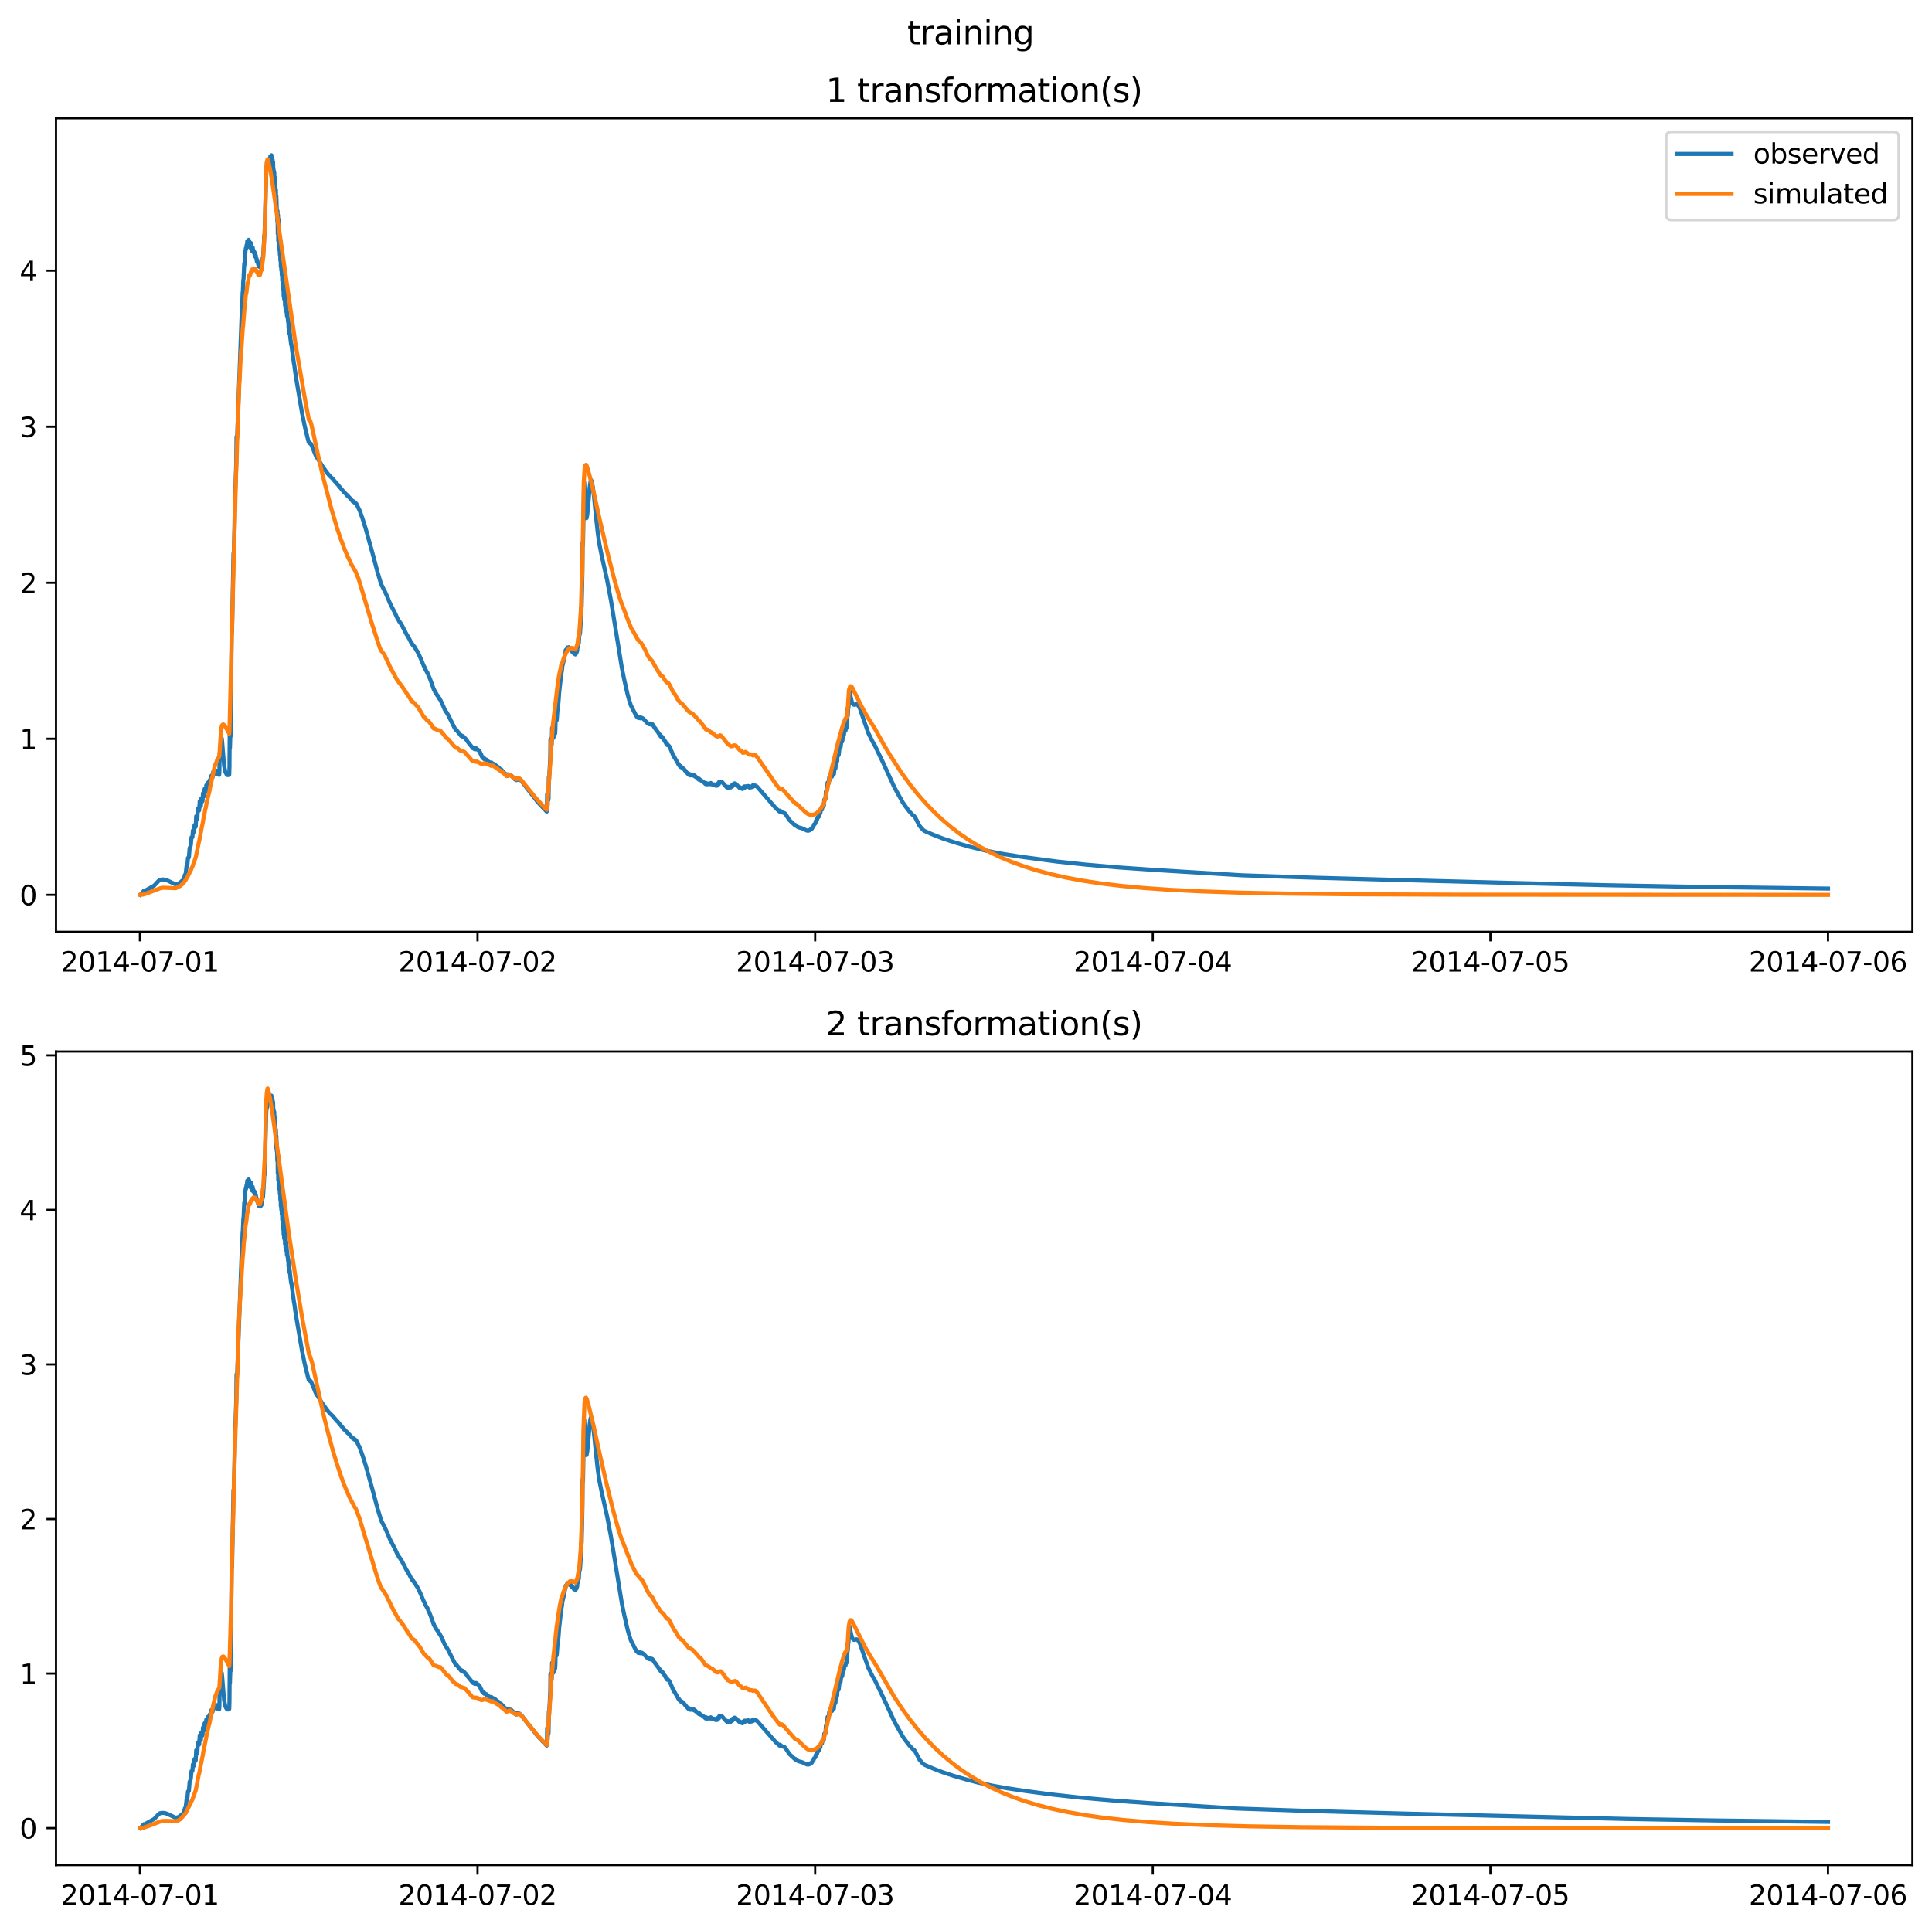 <?xml version="1.0" encoding="utf-8" standalone="no"?>
<!DOCTYPE svg PUBLIC "-//W3C//DTD SVG 1.1//EN"
  "http://www.w3.org/Graphics/SVG/1.1/DTD/svg11.dtd">
<svg xmlns:xlink="http://www.w3.org/1999/xlink" width="709.336pt" height="708.798pt" viewBox="0 0 709.336 708.798" xmlns="http://www.w3.org/2000/svg" version="1.1">
 <defs>
  <style type="text/css">*{stroke-linejoin: round; stroke-linecap: butt}</style>
 </defs>
 <g id="figure_1">
  <g id="patch_1">
   <path d="M 0 708.798 
L 709.336 708.798 
L 709.336 0 
L 0 0 
z
" style="fill: #ffffff"/>
  </g>
  <g id="axes_1">
   <g id="patch_2">
    <path d="M 20.562 342.2 
L 702.136 342.2 
L 702.136 43.44 
L 20.562 43.44 
z
" style="fill: #ffffff"/>
   </g>
   <g id="matplotlib.axis_1">
    <g id="xtick_1">
     <g id="line2d_1">
      <defs>
       <path id="m3dfe73ff2b" d="M 0 0 
L 0 3.5 
" style="stroke: #000000; stroke-width: 0.8"/>
      </defs>
      <g>
       <use xlink:href="#m3dfe73ff2b" x="51.371" y="342.2" style="stroke: #000000; stroke-width: 0.8"/>
      </g>
     </g>
     <g id="text_1">
      <!-- 2014-07-01 -->
      <g transform="translate(22.313 356.798) scale(0.1 -0.1)">
       <defs>
        <path id="DejaVuSans-32" d="M 1228 531 
L 3431 531 
L 3431 0 
L 469 0 
L 469 531 
Q 828 903 1448 1529 
Q 2069 2156 2228 2338 
Q 2531 2678 2651 2914 
Q 2772 3150 2772 3378 
Q 2772 3750 2511 3984 
Q 2250 4219 1831 4219 
Q 1534 4219 1204 4116 
Q 875 4013 500 3803 
L 500 4441 
Q 881 4594 1212 4672 
Q 1544 4750 1819 4750 
Q 2544 4750 2975 4387 
Q 3406 4025 3406 3419 
Q 3406 3131 3298 2873 
Q 3191 2616 2906 2266 
Q 2828 2175 2409 1742 
Q 1991 1309 1228 531 
z
" transform="scale(0.016)"/>
        <path id="DejaVuSans-30" d="M 2034 4250 
Q 1547 4250 1301 3770 
Q 1056 3291 1056 2328 
Q 1056 1369 1301 889 
Q 1547 409 2034 409 
Q 2525 409 2770 889 
Q 3016 1369 3016 2328 
Q 3016 3291 2770 3770 
Q 2525 4250 2034 4250 
z
M 2034 4750 
Q 2819 4750 3233 4129 
Q 3647 3509 3647 2328 
Q 3647 1150 3233 529 
Q 2819 -91 2034 -91 
Q 1250 -91 836 529 
Q 422 1150 422 2328 
Q 422 3509 836 4129 
Q 1250 4750 2034 4750 
z
" transform="scale(0.016)"/>
        <path id="DejaVuSans-31" d="M 794 531 
L 1825 531 
L 1825 4091 
L 703 3866 
L 703 4441 
L 1819 4666 
L 2450 4666 
L 2450 531 
L 3481 531 
L 3481 0 
L 794 0 
L 794 531 
z
" transform="scale(0.016)"/>
        <path id="DejaVuSans-34" d="M 2419 4116 
L 825 1625 
L 2419 1625 
L 2419 4116 
z
M 2253 4666 
L 3047 4666 
L 3047 1625 
L 3713 1625 
L 3713 1100 
L 3047 1100 
L 3047 0 
L 2419 0 
L 2419 1100 
L 313 1100 
L 313 1709 
L 2253 4666 
z
" transform="scale(0.016)"/>
        <path id="DejaVuSans-2d" d="M 313 2009 
L 1997 2009 
L 1997 1497 
L 313 1497 
L 313 2009 
z
" transform="scale(0.016)"/>
        <path id="DejaVuSans-37" d="M 525 4666 
L 3525 4666 
L 3525 4397 
L 1831 0 
L 1172 0 
L 2766 4134 
L 525 4134 
L 525 4666 
z
" transform="scale(0.016)"/>
       </defs>
       <use xlink:href="#DejaVuSans-32"/>
       <use xlink:href="#DejaVuSans-30" x="63.623"/>
       <use xlink:href="#DejaVuSans-31" x="127.246"/>
       <use xlink:href="#DejaVuSans-34" x="190.869"/>
       <use xlink:href="#DejaVuSans-2d" x="254.492"/>
       <use xlink:href="#DejaVuSans-30" x="290.576"/>
       <use xlink:href="#DejaVuSans-37" x="354.199"/>
       <use xlink:href="#DejaVuSans-2d" x="417.822"/>
       <use xlink:href="#DejaVuSans-30" x="453.906"/>
       <use xlink:href="#DejaVuSans-31" x="517.529"/>
      </g>
     </g>
    </g>
    <g id="xtick_2">
     <g id="line2d_2">
      <g>
       <use xlink:href="#m3dfe73ff2b" x="175.328" y="342.2" style="stroke: #000000; stroke-width: 0.8"/>
      </g>
     </g>
     <g id="text_2">
      <!-- 2014-07-02 -->
      <g transform="translate(146.27 356.798) scale(0.1 -0.1)">
       <use xlink:href="#DejaVuSans-32"/>
       <use xlink:href="#DejaVuSans-30" x="63.623"/>
       <use xlink:href="#DejaVuSans-31" x="127.246"/>
       <use xlink:href="#DejaVuSans-34" x="190.869"/>
       <use xlink:href="#DejaVuSans-2d" x="254.492"/>
       <use xlink:href="#DejaVuSans-30" x="290.576"/>
       <use xlink:href="#DejaVuSans-37" x="354.199"/>
       <use xlink:href="#DejaVuSans-2d" x="417.822"/>
       <use xlink:href="#DejaVuSans-30" x="453.906"/>
       <use xlink:href="#DejaVuSans-32" x="517.529"/>
      </g>
     </g>
    </g>
    <g id="xtick_3">
     <g id="line2d_3">
      <g>
       <use xlink:href="#m3dfe73ff2b" x="299.285" y="342.2" style="stroke: #000000; stroke-width: 0.8"/>
      </g>
     </g>
     <g id="text_3">
      <!-- 2014-07-03 -->
      <g transform="translate(270.227 356.798) scale(0.1 -0.1)">
       <defs>
        <path id="DejaVuSans-33" d="M 2597 2516 
Q 3050 2419 3304 2112 
Q 3559 1806 3559 1356 
Q 3559 666 3084 287 
Q 2609 -91 1734 -91 
Q 1441 -91 1130 -33 
Q 819 25 488 141 
L 488 750 
Q 750 597 1062 519 
Q 1375 441 1716 441 
Q 2309 441 2620 675 
Q 2931 909 2931 1356 
Q 2931 1769 2642 2001 
Q 2353 2234 1838 2234 
L 1294 2234 
L 1294 2753 
L 1863 2753 
Q 2328 2753 2575 2939 
Q 2822 3125 2822 3475 
Q 2822 3834 2567 4026 
Q 2313 4219 1838 4219 
Q 1578 4219 1281 4162 
Q 984 4106 628 3988 
L 628 4550 
Q 988 4650 1302 4700 
Q 1616 4750 1894 4750 
Q 2613 4750 3031 4423 
Q 3450 4097 3450 3541 
Q 3450 3153 3228 2886 
Q 3006 2619 2597 2516 
z
" transform="scale(0.016)"/>
       </defs>
       <use xlink:href="#DejaVuSans-32"/>
       <use xlink:href="#DejaVuSans-30" x="63.623"/>
       <use xlink:href="#DejaVuSans-31" x="127.246"/>
       <use xlink:href="#DejaVuSans-34" x="190.869"/>
       <use xlink:href="#DejaVuSans-2d" x="254.492"/>
       <use xlink:href="#DejaVuSans-30" x="290.576"/>
       <use xlink:href="#DejaVuSans-37" x="354.199"/>
       <use xlink:href="#DejaVuSans-2d" x="417.822"/>
       <use xlink:href="#DejaVuSans-30" x="453.906"/>
       <use xlink:href="#DejaVuSans-33" x="517.529"/>
      </g>
     </g>
    </g>
    <g id="xtick_4">
     <g id="line2d_4">
      <g>
       <use xlink:href="#m3dfe73ff2b" x="423.242" y="342.2" style="stroke: #000000; stroke-width: 0.8"/>
      </g>
     </g>
     <g id="text_4">
      <!-- 2014-07-04 -->
      <g transform="translate(394.184 356.798) scale(0.1 -0.1)">
       <use xlink:href="#DejaVuSans-32"/>
       <use xlink:href="#DejaVuSans-30" x="63.623"/>
       <use xlink:href="#DejaVuSans-31" x="127.246"/>
       <use xlink:href="#DejaVuSans-34" x="190.869"/>
       <use xlink:href="#DejaVuSans-2d" x="254.492"/>
       <use xlink:href="#DejaVuSans-30" x="290.576"/>
       <use xlink:href="#DejaVuSans-37" x="354.199"/>
       <use xlink:href="#DejaVuSans-2d" x="417.822"/>
       <use xlink:href="#DejaVuSans-30" x="453.906"/>
       <use xlink:href="#DejaVuSans-34" x="517.529"/>
      </g>
     </g>
    </g>
    <g id="xtick_5">
     <g id="line2d_5">
      <g>
       <use xlink:href="#m3dfe73ff2b" x="547.199" y="342.2" style="stroke: #000000; stroke-width: 0.8"/>
      </g>
     </g>
     <g id="text_5">
      <!-- 2014-07-05 -->
      <g transform="translate(518.141 356.798) scale(0.1 -0.1)">
       <defs>
        <path id="DejaVuSans-35" d="M 691 4666 
L 3169 4666 
L 3169 4134 
L 1269 4134 
L 1269 2991 
Q 1406 3038 1543 3061 
Q 1681 3084 1819 3084 
Q 2600 3084 3056 2656 
Q 3513 2228 3513 1497 
Q 3513 744 3044 326 
Q 2575 -91 1722 -91 
Q 1428 -91 1123 -41 
Q 819 9 494 109 
L 494 744 
Q 775 591 1075 516 
Q 1375 441 1709 441 
Q 2250 441 2565 725 
Q 2881 1009 2881 1497 
Q 2881 1984 2565 2268 
Q 2250 2553 1709 2553 
Q 1456 2553 1204 2497 
Q 953 2441 691 2322 
L 691 4666 
z
" transform="scale(0.016)"/>
       </defs>
       <use xlink:href="#DejaVuSans-32"/>
       <use xlink:href="#DejaVuSans-30" x="63.623"/>
       <use xlink:href="#DejaVuSans-31" x="127.246"/>
       <use xlink:href="#DejaVuSans-34" x="190.869"/>
       <use xlink:href="#DejaVuSans-2d" x="254.492"/>
       <use xlink:href="#DejaVuSans-30" x="290.576"/>
       <use xlink:href="#DejaVuSans-37" x="354.199"/>
       <use xlink:href="#DejaVuSans-2d" x="417.822"/>
       <use xlink:href="#DejaVuSans-30" x="453.906"/>
       <use xlink:href="#DejaVuSans-35" x="517.529"/>
      </g>
     </g>
    </g>
    <g id="xtick_6">
     <g id="line2d_6">
      <g>
       <use xlink:href="#m3dfe73ff2b" x="671.156" y="342.2" style="stroke: #000000; stroke-width: 0.8"/>
      </g>
     </g>
     <g id="text_6">
      <!-- 2014-07-06 -->
      <g transform="translate(642.098 356.798) scale(0.1 -0.1)">
       <defs>
        <path id="DejaVuSans-36" d="M 2113 2584 
Q 1688 2584 1439 2293 
Q 1191 2003 1191 1497 
Q 1191 994 1439 701 
Q 1688 409 2113 409 
Q 2538 409 2786 701 
Q 3034 994 3034 1497 
Q 3034 2003 2786 2293 
Q 2538 2584 2113 2584 
z
M 3366 4563 
L 3366 3988 
Q 3128 4100 2886 4159 
Q 2644 4219 2406 4219 
Q 1781 4219 1451 3797 
Q 1122 3375 1075 2522 
Q 1259 2794 1537 2939 
Q 1816 3084 2150 3084 
Q 2853 3084 3261 2657 
Q 3669 2231 3669 1497 
Q 3669 778 3244 343 
Q 2819 -91 2113 -91 
Q 1303 -91 875 529 
Q 447 1150 447 2328 
Q 447 3434 972 4092 
Q 1497 4750 2381 4750 
Q 2619 4750 2861 4703 
Q 3103 4656 3366 4563 
z
" transform="scale(0.016)"/>
       </defs>
       <use xlink:href="#DejaVuSans-32"/>
       <use xlink:href="#DejaVuSans-30" x="63.623"/>
       <use xlink:href="#DejaVuSans-31" x="127.246"/>
       <use xlink:href="#DejaVuSans-34" x="190.869"/>
       <use xlink:href="#DejaVuSans-2d" x="254.492"/>
       <use xlink:href="#DejaVuSans-30" x="290.576"/>
       <use xlink:href="#DejaVuSans-37" x="354.199"/>
       <use xlink:href="#DejaVuSans-2d" x="417.822"/>
       <use xlink:href="#DejaVuSans-30" x="453.906"/>
       <use xlink:href="#DejaVuSans-36" x="517.529"/>
      </g>
     </g>
    </g>
   </g>
   <g id="matplotlib.axis_2">
    <g id="ytick_1">
     <g id="line2d_7">
      <defs>
       <path id="m3e316bb797" d="M 0 0 
L -3.5 0 
" style="stroke: #000000; stroke-width: 0.8"/>
      </defs>
      <g>
       <use xlink:href="#m3e316bb797" x="20.562" y="328.621" style="stroke: #000000; stroke-width: 0.8"/>
      </g>
     </g>
     <g id="text_7">
      <!-- 0 -->
      <g transform="translate(7.2 332.42) scale(0.1 -0.1)">
       <use xlink:href="#DejaVuSans-30"/>
      </g>
     </g>
    </g>
    <g id="ytick_2">
     <g id="line2d_8">
      <g>
       <use xlink:href="#m3e316bb797" x="20.562" y="271.317" style="stroke: #000000; stroke-width: 0.8"/>
      </g>
     </g>
     <g id="text_8">
      <!-- 1 -->
      <g transform="translate(7.2 275.116) scale(0.1 -0.1)">
       <use xlink:href="#DejaVuSans-31"/>
      </g>
     </g>
    </g>
    <g id="ytick_3">
     <g id="line2d_9">
      <g>
       <use xlink:href="#m3e316bb797" x="20.562" y="214.013" style="stroke: #000000; stroke-width: 0.8"/>
      </g>
     </g>
     <g id="text_9">
      <!-- 2 -->
      <g transform="translate(7.2 217.812) scale(0.1 -0.1)">
       <use xlink:href="#DejaVuSans-32"/>
      </g>
     </g>
    </g>
    <g id="ytick_4">
     <g id="line2d_10">
      <g>
       <use xlink:href="#m3e316bb797" x="20.562" y="156.709" style="stroke: #000000; stroke-width: 0.8"/>
      </g>
     </g>
     <g id="text_10">
      <!-- 3 -->
      <g transform="translate(7.2 160.509) scale(0.1 -0.1)">
       <use xlink:href="#DejaVuSans-33"/>
      </g>
     </g>
    </g>
    <g id="ytick_5">
     <g id="line2d_11">
      <g>
       <use xlink:href="#m3e316bb797" x="20.562" y="99.406" style="stroke: #000000; stroke-width: 0.8"/>
      </g>
     </g>
     <g id="text_11">
      <!-- 4 -->
      <g transform="translate(7.2 103.205) scale(0.1 -0.1)">
       <use xlink:href="#DejaVuSans-34"/>
      </g>
     </g>
    </g>
   </g>
   <g id="line2d_12">
    <path d="M 51.543 328.593 
L 52.146 327.977 
L 52.748 327.192 
L 53.007 327.183 
L 53.265 327.212 
L 53.523 326.998 
L 53.867 326.767 
L 56.622 325.233 
L 58.085 323.63 
L 58.43 323.342 
L 58.688 323.111 
L 59.721 322.961 
L 60.668 323.07 
L 61.615 323.423 
L 64.541 324.807 
L 65.747 324.451 
L 66.091 324.058 
L 66.349 324.018 
L 66.693 323.56 
L 67.038 323.576 
L 67.296 322.956 
L 67.554 322.91 
L 67.726 321.966 
L 67.899 321.233 
L 68.157 321.022 
L 68.501 318.051 
L 68.759 318.045 
L 69.018 315.038 
L 69.104 315.055 
L 69.276 314.98 
L 69.362 314.757 
L 69.62 311.44 
L 69.878 310.953 
L 70.051 310.406 
L 70.309 307.486 
L 70.567 307.527 
L 70.653 307.422 
L 70.825 305.01 
L 71.17 305.524 
L 71.256 305.465 
L 71.428 303.012 
L 71.772 303.718 
L 71.858 303.542 
L 72.03 299.77 
L 72.289 300.686 
L 72.375 300.867 
L 72.461 300.725 
L 72.633 296.85 
L 72.805 297.263 
L 73.063 297.688 
L 73.149 297.488 
L 73.322 294.215 
L 73.666 296.038 
L 73.752 295.994 
L 73.924 293.167 
L 74.182 294.054 
L 74.269 294.339 
L 74.355 294.207 
L 74.527 291.331 
L 74.785 292.173 
L 74.871 292.47 
L 74.957 292.385 
L 75.129 289.736 
L 75.388 290.57 
L 75.474 290.882 
L 75.56 290.777 
L 75.732 288.361 
L 76.076 289.412 
L 76.162 289.644 
L 76.248 289.484 
L 76.421 287.315 
L 76.765 288.595 
L 76.851 288.603 
L 77.023 286.437 
L 77.367 287.1 
L 77.454 287.018 
L 77.626 284.855 
L 77.97 285.556 
L 78.056 285.46 
L 78.228 283.562 
L 78.659 284.237 
L 78.831 282.75 
L 79.347 283.946 
L 79.433 283.017 
L 79.52 283.086 
L 79.95 284.409 
L 80.036 283.889 
L 80.122 284.017 
L 80.294 284.066 
L 80.466 284.565 
L 80.552 283.534 
L 80.639 276.571 
L 80.725 278.122 
L 80.897 276.44 
L 80.983 277.248 
L 81.069 276.861 
L 81.413 271.116 
L 81.585 272.767 
L 82.274 281.191 
L 82.705 283.403 
L 83.135 284.286 
L 83.479 284.637 
L 83.824 284.644 
L 84.168 284.451 
L 84.254 281.576 
L 84.34 269.074 
L 84.426 274.835 
L 84.598 269.111 
L 84.684 270.346 
L 84.857 255.86 
L 85.029 232.951 
L 85.115 231.879 
L 85.201 231.968 
L 85.717 203.229 
L 85.803 205.18 
L 86.062 194.718 
L 86.32 178.651 
L 86.406 179.841 
L 86.75 169.843 
L 86.836 160.375 
L 86.922 162.013 
L 87.095 159.913 
L 88.73 115.213 
L 88.816 115.26 
L 89.075 107.643 
L 89.161 106.904 
L 89.333 102.783 
L 89.419 102.386 
L 89.677 96.686 
L 89.763 97.232 
L 89.935 94.504 
L 90.107 92.318 
L 90.28 91.126 
L 90.366 91.508 
L 90.538 90.01 
L 90.624 90.393 
L 90.796 88.528 
L 90.968 89.304 
L 91.14 88.746 
L 91.227 89.691 
L 91.313 88.087 
L 91.399 88.319 
L 91.485 88.466 
L 91.829 90.924 
L 91.915 89.551 
L 92.001 90.853 
L 92.087 89.216 
L 92.173 91.009 
L 92.26 90.109 
L 92.346 91.596 
L 92.432 90.665 
L 92.518 92.2 
L 92.604 90.894 
L 92.69 91.744 
L 92.776 90.877 
L 92.862 92.391 
L 92.948 91.644 
L 93.12 92.734 
L 93.206 92.397 
L 93.292 92.653 
L 93.379 92.479 
L 93.465 93.618 
L 93.551 92.824 
L 93.637 94.054 
L 93.723 93.877 
L 93.809 94.426 
L 93.895 93.797 
L 93.981 94.568 
L 94.067 94.529 
L 94.325 96.118 
L 94.412 95.447 
L 94.584 96.249 
L 95.014 97.874 
L 95.1 97.772 
L 95.186 97.926 
L 95.272 97.609 
L 95.358 98.066 
L 95.445 97.752 
L 95.617 98.162 
L 95.703 97.543 
L 95.789 97.808 
L 95.875 97.068 
L 95.961 97.64 
L 96.047 96.741 
L 96.133 96.777 
L 96.305 95.733 
L 96.478 94.493 
L 96.564 94.647 
L 96.736 91.901 
L 96.908 89.145 
L 96.994 86.607 
L 97.08 86.635 
L 97.166 85.713 
L 97.424 75.401 
L 97.769 62.737 
L 97.855 62.272 
L 98.027 59.442 
L 98.113 61.331 
L 98.199 59.337 
L 98.285 60.109 
L 98.457 58.926 
L 98.543 59.822 
L 98.63 58.768 
L 98.716 60.289 
L 98.802 58.471 
L 98.888 59.625 
L 99.06 58.42 
L 99.146 60.076 
L 99.232 57.481 
L 99.318 60.332 
L 99.404 58.129 
L 99.49 58.429 
L 99.576 59.164 
L 99.663 57.02 
L 99.749 60.288 
L 99.835 57.882 
L 100.007 60.387 
L 100.093 58.709 
L 100.179 62.129 
L 100.265 59.455 
L 100.351 62.864 
L 100.437 62.206 
L 100.523 63.062 
L 100.609 65.547 
L 100.695 63.104 
L 100.782 68.136 
L 100.868 65.106 
L 100.954 70.027 
L 101.04 69.306 
L 101.126 69.474 
L 101.212 73.816 
L 101.298 69.608 
L 101.384 76.465 
L 101.47 72.028 
L 101.642 77.739 
L 101.728 77.016 
L 101.815 81.218 
L 101.901 77.542 
L 101.987 85.873 
L 102.073 78.983 
L 102.159 88.44 
L 102.245 80.459 
L 102.331 89.138 
L 102.417 83.754 
L 102.503 91.674 
L 102.589 88.061 
L 102.761 93.577 
L 102.848 90.633 
L 102.934 95.674 
L 103.02 91.238 
L 103.106 97.971 
L 103.192 91.628 
L 103.278 99.288 
L 103.364 95.351 
L 103.45 100.96 
L 103.536 96.699 
L 103.622 103.046 
L 103.708 97.699 
L 103.794 104.33 
L 103.88 99.697 
L 103.967 106.57 
L 104.053 100.693 
L 104.139 108.654 
L 104.225 102.647 
L 104.311 109.703 
L 104.397 104.756 
L 104.483 110.392 
L 104.569 106.533 
L 104.655 112.143 
L 104.741 107.539 
L 104.827 113.273 
L 104.913 109.21 
L 105 113.926 
L 105.086 111.103 
L 105.172 114.595 
L 105.258 113.136 
L 105.344 115.957 
L 105.43 114.65 
L 105.602 116.85 
L 105.688 116.946 
L 105.774 118.224 
L 105.86 117.697 
L 105.946 120.406 
L 106.033 118.825 
L 106.119 121.575 
L 106.205 120.177 
L 106.291 122.571 
L 106.377 121.895 
L 106.635 124.439 
L 106.893 126.571 
L 106.979 126.349 
L 107.152 127.831 
L 107.926 133.549 
L 108.012 133.865 
L 108.357 136.426 
L 108.615 138.248 
L 110.853 151.47 
L 111.886 156.532 
L 113.091 161.481 
L 113.349 162.432 
L 113.435 162.405 
L 113.866 162.92 
L 113.952 162.792 
L 114.038 162.856 
L 114.21 163.044 
L 115.932 167.29 
L 118.256 171.027 
L 118.6 171.535 
L 119.978 173.455 
L 120.236 173.8 
L 120.925 174.636 
L 122.13 175.791 
L 123.593 177.545 
L 123.679 177.581 
L 123.851 177.83 
L 124.023 177.932 
L 124.282 178.243 
L 124.454 178.579 
L 124.626 178.707 
L 125.831 180.15 
L 126.003 180.338 
L 126.348 180.848 
L 126.52 180.872 
L 127.036 181.452 
L 127.381 181.759 
L 127.553 182.073 
L 127.725 182.104 
L 128.241 182.67 
L 128.414 182.824 
L 128.758 183.281 
L 129.274 183.778 
L 129.447 184.073 
L 129.619 183.99 
L 130.049 184.526 
L 130.221 184.407 
L 130.393 184.722 
L 130.48 184.63 
L 130.652 184.938 
L 130.824 184.96 
L 132.115 187.654 
L 133.148 190.574 
L 134.267 194.155 
L 136.85 203.461 
L 138.657 210.271 
L 139.949 214.537 
L 140.981 216.6 
L 141.068 216.654 
L 141.498 217.606 
L 142.101 218.951 
L 143.134 221.449 
L 144.769 224.638 
L 144.941 224.939 
L 145.974 227.218 
L 146.06 227.274 
L 146.319 227.725 
L 146.577 228.252 
L 146.663 228.194 
L 147.007 228.808 
L 147.093 228.815 
L 147.179 229.111 
L 147.265 229.061 
L 147.61 229.728 
L 149.331 233.074 
L 149.417 233.116 
L 149.676 233.695 
L 149.762 233.67 
L 150.106 234.394 
L 150.192 234.454 
L 150.795 235.685 
L 151.053 236.14 
L 151.225 236.439 
L 151.311 236.393 
L 151.397 236.719 
L 151.483 236.629 
L 151.569 236.932 
L 151.656 236.862 
L 152 237.445 
L 152.086 237.391 
L 152.344 237.784 
L 153.033 239.019 
L 153.119 239.021 
L 153.377 239.577 
L 153.549 239.815 
L 153.894 240.578 
L 154.41 241.702 
L 155.185 243.58 
L 155.701 244.807 
L 155.787 244.839 
L 156.132 245.662 
L 156.304 246.017 
L 156.648 246.633 
L 156.82 246.988 
L 156.906 246.976 
L 157.165 247.704 
L 157.595 248.621 
L 158.198 250.127 
L 159.231 253.098 
L 159.317 253.055 
L 159.403 253.528 
L 159.489 253.506 
L 159.919 254.481 
L 160.005 254.412 
L 160.091 254.762 
L 160.178 254.739 
L 160.522 255.357 
L 160.608 255.34 
L 160.866 255.894 
L 161.124 256.339 
L 161.211 256.225 
L 161.297 256.599 
L 161.383 256.514 
L 162.157 258.008 
L 163.277 260.555 
L 163.793 261.456 
L 163.879 261.445 
L 164.568 262.654 
L 164.912 263.341 
L 166.978 267.482 
L 167.322 267.928 
L 167.408 267.797 
L 167.494 268.186 
L 167.581 268.123 
L 167.667 268.15 
L 167.839 268.428 
L 167.925 268.49 
L 168.269 269.013 
L 168.527 269.333 
L 168.614 269.219 
L 168.786 269.596 
L 168.872 269.654 
L 169.13 270.071 
L 169.216 270.189 
L 169.302 269.996 
L 169.388 270.326 
L 169.474 270.262 
L 169.56 270.218 
L 169.733 270.458 
L 169.905 270.307 
L 169.991 270.608 
L 170.077 270.536 
L 170.163 270.509 
L 170.335 270.701 
L 170.507 270.84 
L 171.024 271.468 
L 171.11 271.472 
L 171.368 271.869 
L 171.799 272.513 
L 172.315 273.127 
L 173.52 274.647 
L 173.606 274.475 
L 173.692 274.836 
L 173.778 274.808 
L 173.864 274.75 
L 174.037 275.01 
L 174.209 274.782 
L 174.295 275.115 
L 174.381 275.048 
L 174.467 274.974 
L 174.639 275.169 
L 174.725 275.075 
L 174.811 274.809 
L 174.897 275.193 
L 174.984 275.093 
L 175.07 275.001 
L 175.242 275.232 
L 175.414 275.309 
L 175.5 275.32 
L 176.017 275.905 
L 176.103 275.892 
L 176.361 276.549 
L 176.619 277.263 
L 176.705 277.139 
L 176.877 277.809 
L 176.963 277.854 
L 177.222 278.346 
L 177.308 278.036 
L 177.48 278.545 
L 177.566 278.455 
L 177.738 278.773 
L 177.91 278.569 
L 178.082 278.873 
L 178.169 278.855 
L 178.513 279.231 
L 178.599 278.98 
L 178.771 279.334 
L 178.857 279.299 
L 179.115 279.653 
L 179.202 279.574 
L 179.374 279.824 
L 179.546 279.927 
L 179.718 280.08 
L 179.804 279.945 
L 179.976 280.237 
L 180.062 280.224 
L 180.321 280.445 
L 180.407 280.016 
L 180.493 280.421 
L 180.579 280.387 
L 180.665 280.253 
L 180.923 280.447 
L 181.009 280.414 
L 181.181 280.546 
L 181.354 280.598 
L 181.612 280.8 
L 181.698 280.711 
L 181.87 281 
L 182.042 281.153 
L 182.214 281.358 
L 182.3 281.246 
L 182.473 281.542 
L 182.645 281.644 
L 182.817 281.805 
L 182.903 281.7 
L 183.075 281.953 
L 183.247 282.031 
L 183.678 282.489 
L 184.022 282.84 
L 184.108 282.662 
L 184.28 283 
L 184.366 282.971 
L 184.969 283.664 
L 185.227 283.906 
L 185.916 284.672 
L 186.002 284.339 
L 186.174 284.772 
L 186.26 284.634 
L 186.518 284.912 
L 186.605 284.374 
L 186.777 284.817 
L 186.863 284.528 
L 186.949 284.578 
L 187.121 284.729 
L 187.293 284.691 
L 187.724 284.822 
L 188.24 285.349 
L 188.412 285.596 
L 188.498 285.531 
L 188.67 285.859 
L 188.843 285.977 
L 189.015 286.176 
L 189.101 286.094 
L 189.273 286.362 
L 189.445 286.434 
L 189.617 286.503 
L 189.703 285.943 
L 189.876 286.385 
L 189.962 286.149 
L 190.048 286.203 
L 190.22 286.359 
L 190.306 286.082 
L 190.478 286.261 
L 190.65 286.134 
L 191.511 286.853 
L 193.663 289.727 
L 196.418 293.228 
L 197.365 294.5 
L 200.722 298.053 
L 200.808 297.166 
L 200.894 291.51 
L 201.066 295.741 
L 201.152 292.083 
L 201.238 292.458 
L 201.324 293.818 
L 201.41 293.032 
L 201.497 285.333 
L 201.583 286.626 
L 202.013 278.409 
L 202.099 271.449 
L 202.185 271.908 
L 202.357 272.24 
L 202.53 273.625 
L 202.616 272.152 
L 202.702 267.309 
L 202.788 268.29 
L 203.132 271.04 
L 203.218 270.907 
L 203.304 270.336 
L 203.39 266.203 
L 203.649 268.824 
L 203.821 269.405 
L 203.907 268.061 
L 203.993 264.26 
L 204.079 264.79 
L 204.337 264.645 
L 204.423 264.196 
L 204.768 259.489 
L 204.94 259.042 
L 205.112 257.038 
L 205.284 254.499 
L 206.059 247.663 
L 206.317 246.152 
L 206.403 245.516 
L 206.489 243.995 
L 206.575 244.252 
L 206.748 243.496 
L 206.92 242.84 
L 207.436 240.151 
L 207.608 239.693 
L 207.694 238.741 
L 207.78 238.956 
L 207.867 238.574 
L 207.953 238.714 
L 208.125 238.464 
L 208.211 238.397 
L 208.297 237.797 
L 208.383 238.105 
L 208.469 237.855 
L 208.555 238.063 
L 208.641 237.975 
L 208.813 238.173 
L 208.9 237.677 
L 208.986 238.033 
L 209.072 237.929 
L 209.244 238.156 
L 209.33 238.271 
L 209.416 238.611 
L 209.502 238.539 
L 209.588 238.418 
L 209.846 239.029 
L 209.933 239.051 
L 210.105 239.427 
L 210.191 239.151 
L 210.277 239.513 
L 210.363 239.452 
L 210.535 239.706 
L 210.707 240.021 
L 210.793 239.769 
L 210.879 240.07 
L 210.965 240.038 
L 211.224 240.343 
L 211.31 240.279 
L 211.396 239.45 
L 211.482 240.007 
L 211.568 239.526 
L 211.654 239.793 
L 211.912 238.973 
L 211.998 237.248 
L 212.085 237.781 
L 212.343 236.278 
L 212.515 236.202 
L 212.687 232.228 
L 212.773 233.334 
L 212.859 232.092 
L 212.945 232.696 
L 213.204 228.901 
L 213.29 223.17 
L 213.376 224.596 
L 213.548 222.77 
L 213.806 211.241 
L 213.892 199.319 
L 213.978 200.503 
L 214.064 199.171 
L 214.409 179.068 
L 214.495 177.181 
L 215.097 189.102 
L 215.27 190.289 
L 215.356 190.273 
L 215.614 188.98 
L 215.958 185.463 
L 216.475 179.128 
L 216.819 176.664 
L 216.991 176.37 
L 217.077 176.369 
L 217.249 176.685 
L 217.68 178.967 
L 218.11 182.555 
L 218.799 189.556 
L 219.488 195.84 
L 220.09 200 
L 220.865 203.864 
L 222.931 213.189 
L 224.308 220.484 
L 225.169 225.746 
L 228.268 245.02 
L 228.612 246.811 
L 229.215 249.716 
L 230.42 255.036 
L 231.195 257.788 
L 231.281 257.932 
L 231.625 259.053 
L 233.605 262.92 
L 233.691 262.79 
L 233.777 263.199 
L 233.863 263.12 
L 233.949 263.188 
L 234.121 263.431 
L 234.293 263.651 
L 234.38 263.342 
L 234.466 263.681 
L 234.638 263.526 
L 234.81 263.701 
L 234.896 263.666 
L 234.982 263.477 
L 235.068 263.787 
L 235.24 263.597 
L 235.413 263.706 
L 235.585 263.58 
L 235.671 263.794 
L 235.843 263.72 
L 236.101 263.92 
L 236.187 263.946 
L 236.446 264.199 
L 236.962 264.791 
L 237.909 265.767 
L 237.995 265.773 
L 238.081 265.651 
L 238.167 265.929 
L 238.253 265.846 
L 238.339 265.85 
L 238.511 265.998 
L 238.598 265.934 
L 238.684 265.705 
L 238.77 266.049 
L 238.942 265.815 
L 239.028 265.991 
L 239.114 265.927 
L 239.286 265.835 
L 239.372 266.041 
L 239.458 265.959 
L 239.544 265.981 
L 240.491 267.516 
L 240.577 267.421 
L 240.75 267.856 
L 240.836 267.937 
L 241.008 268.296 
L 241.18 268.355 
L 241.352 268.654 
L 241.438 268.706 
L 241.869 269.372 
L 242.299 270.061 
L 242.385 269.851 
L 242.471 270.333 
L 242.557 270.317 
L 242.643 270.347 
L 242.816 270.733 
L 242.902 270.69 
L 242.988 270.492 
L 243.074 270.957 
L 243.16 270.838 
L 243.246 270.798 
L 243.418 271.054 
L 243.504 271.092 
L 244.193 272.391 
L 244.279 272.272 
L 244.451 272.829 
L 244.537 272.92 
L 244.709 273.385 
L 244.795 273.376 
L 244.881 273.04 
L 244.968 273.605 
L 245.054 273.493 
L 245.14 273.428 
L 245.312 273.737 
L 245.484 273.782 
L 245.742 274.096 
L 246.345 275.397 
L 247.292 277.715 
L 247.378 277.57 
L 247.55 278.077 
L 247.636 278.109 
L 247.894 278.577 
L 248.841 280.227 
L 249.099 280.737 
L 249.186 280.553 
L 249.358 281.084 
L 249.444 281.078 
L 249.702 281.569 
L 249.788 281.618 
L 249.874 281.324 
L 250.046 281.763 
L 250.132 281.651 
L 250.391 281.927 
L 250.477 281.783 
L 250.649 282.12 
L 250.735 282.111 
L 250.993 282.432 
L 251.079 282.348 
L 251.338 282.729 
L 251.596 283.142 
L 251.682 283.028 
L 251.854 283.42 
L 251.94 283.441 
L 252.198 283.853 
L 252.284 283.801 
L 252.543 284.165 
L 252.887 284.539 
L 252.973 284.163 
L 253.145 284.612 
L 253.231 284.465 
L 253.49 284.758 
L 253.576 284.391 
L 253.748 284.706 
L 253.834 284.551 
L 253.92 284.611 
L 254.092 284.699 
L 254.178 284.496 
L 254.35 284.699 
L 254.523 284.744 
L 254.695 284.906 
L 254.781 284.654 
L 254.953 284.987 
L 255.039 284.957 
L 255.297 285.263 
L 255.383 285.123 
L 255.556 285.423 
L 255.728 285.496 
L 256.158 285.953 
L 256.589 286.335 
L 256.675 285.988 
L 256.847 286.408 
L 256.933 286.257 
L 257.449 286.694 
L 257.708 286.805 
L 258.224 287.127 
L 258.741 287.668 
L 259.085 287.982 
L 259.171 287.504 
L 259.343 287.986 
L 259.429 287.754 
L 259.515 287.825 
L 259.687 288.031 
L 259.774 287.747 
L 259.946 287.992 
L 260.118 287.86 
L 260.29 287.923 
L 260.376 287.759 
L 260.548 287.916 
L 260.72 287.934 
L 260.893 288.016 
L 260.979 287.545 
L 261.151 287.98 
L 261.237 287.8 
L 261.323 287.869 
L 261.495 288.08 
L 261.581 288.003 
L 261.839 288.148 
L 262.184 288.327 
L 262.27 288.055 
L 262.442 288.395 
L 262.528 288.322 
L 262.786 288.555 
L 262.872 288.217 
L 263.045 288.538 
L 263.217 288.424 
L 263.303 288.523 
L 263.389 288.422 
L 263.475 287.759 
L 263.647 288.169 
L 263.819 287.859 
L 263.905 287.969 
L 263.991 287.836 
L 264.078 287.074 
L 264.25 287.437 
L 264.422 287.046 
L 264.594 287.119 
L 264.766 287.052 
L 265.111 287.213 
L 266.746 289.063 
L 266.918 289.156 
L 267.09 289.253 
L 267.176 288.915 
L 267.349 289.252 
L 267.521 289.118 
L 267.693 289.246 
L 267.779 289 
L 267.951 289.199 
L 268.123 289.09 
L 268.296 289.187 
L 268.382 289.092 
L 268.468 288.518 
L 268.64 288.895 
L 268.726 288.623 
L 268.812 288.653 
L 268.898 288.795 
L 268.984 288.707 
L 269.07 288.031 
L 269.242 288.415 
L 269.415 288.092 
L 269.587 288.139 
L 269.673 287.68 
L 269.845 287.883 
L 270.017 287.723 
L 271.136 288.889 
L 271.481 289.309 
L 271.567 289.043 
L 271.739 289.413 
L 271.911 289.354 
L 272.169 289.554 
L 272.6 289.75 
L 272.686 289.695 
L 272.772 289.14 
L 272.944 289.537 
L 273.116 289.318 
L 273.202 289.473 
L 273.288 289.421 
L 273.374 288.785 
L 273.547 289.173 
L 273.719 288.804 
L 273.891 288.865 
L 274.063 288.754 
L 274.493 288.849 
L 274.579 288.877 
L 274.666 288.66 
L 274.838 289.027 
L 274.924 289.001 
L 275.182 289.254 
L 275.268 288.734 
L 275.44 289.19 
L 275.612 288.996 
L 275.785 289.131 
L 275.871 288.95 
L 276.043 289.068 
L 276.215 288.996 
L 276.387 288.97 
L 276.473 288.316 
L 276.645 288.764 
L 276.732 288.519 
L 276.818 288.555 
L 276.99 288.707 
L 277.076 288.464 
L 277.248 288.613 
L 277.42 288.515 
L 278.023 288.963 
L 284.823 296.78 
L 286.287 298.106 
L 286.373 297.698 
L 286.545 298.296 
L 286.717 297.923 
L 286.975 298.293 
L 287.319 298.388 
L 288.094 298.631 
L 288.439 299.018 
L 289.816 301.145 
L 291.796 303.007 
L 291.882 303.053 
L 291.968 302.918 
L 292.14 303.262 
L 292.226 303.186 
L 292.398 303.28 
L 292.915 303.699 
L 293.345 303.884 
L 294.464 304.173 
L 296.272 305.036 
L 296.444 304.974 
L 296.788 305.047 
L 296.875 305.053 
L 297.047 304.864 
L 297.219 304.915 
L 297.477 304.845 
L 297.649 304.504 
L 297.821 304.534 
L 298.08 304.362 
L 298.252 303.823 
L 298.338 303.873 
L 298.682 303.519 
L 298.854 302.775 
L 298.94 302.81 
L 299.371 302.369 
L 299.543 301.474 
L 299.629 301.51 
L 299.973 301.173 
L 300.146 300.203 
L 300.232 300.291 
L 300.576 300.014 
L 300.748 298.912 
L 300.834 298.943 
L 301.179 298.685 
L 301.351 297.564 
L 301.781 297.304 
L 301.953 295.996 
L 302.039 296.124 
L 302.212 296.01 
L 302.384 296.143 
L 302.47 295.905 
L 302.642 293.617 
L 302.9 293.419 
L 302.986 293.571 
L 303.072 293.343 
L 303.245 290.657 
L 303.331 290.674 
L 303.503 290.214 
L 303.589 290.259 
L 303.675 289.959 
L 303.847 287.402 
L 303.933 287.53 
L 304.019 287.397 
L 304.191 287.768 
L 304.277 287.581 
L 304.45 285.519 
L 304.794 286.243 
L 304.88 286.092 
L 304.966 284.12 
L 305.052 284.236 
L 305.483 285.192 
L 305.569 284.818 
L 305.655 282.875 
L 305.741 283.264 
L 306.085 284.385 
L 306.171 284.298 
L 306.343 282.519 
L 306.43 282.573 
L 306.516 282.211 
L 306.602 282.247 
L 306.688 282.346 
L 306.774 281.893 
L 306.86 279.87 
L 306.946 279.993 
L 307.032 279.968 
L 307.118 279.586 
L 307.204 279.668 
L 307.29 279.817 
L 307.376 279.437 
L 307.462 277.597 
L 307.549 277.677 
L 307.721 277.135 
L 307.893 277.339 
L 307.979 276.93 
L 308.151 275.122 
L 308.323 274.658 
L 308.495 274.665 
L 308.582 274.56 
L 308.668 274.14 
L 308.84 272.472 
L 309.012 272.308 
L 309.184 272.368 
L 309.27 272.071 
L 309.442 270.598 
L 309.701 270.154 
L 309.787 270.094 
L 309.873 269.769 
L 309.959 268.7 
L 310.045 268.847 
L 310.217 268.402 
L 310.389 268.428 
L 310.475 268.128 
L 310.561 267.391 
L 310.647 267.608 
L 310.82 267.162 
L 310.992 267.134 
L 311.078 265.522 
L 311.164 260.264 
L 311.25 262.932 
L 311.422 260.001 
L 311.508 259.951 
L 311.853 253.778 
L 311.939 253.842 
L 312.111 254.613 
L 312.369 256.162 
L 312.713 257.61 
L 313.058 258.444 
L 313.488 258.817 
L 313.833 258.834 
L 314.435 258.603 
L 314.952 258.848 
L 315.726 260.212 
L 316.845 263.552 
L 318.825 269.242 
L 320.289 272.221 
L 321.149 273.667 
L 324.334 280.289 
L 328.38 289.15 
L 331.479 294.721 
L 332.34 295.969 
L 333.889 298.007 
L 335.181 299.374 
L 335.697 299.747 
L 336.041 300.235 
L 337.591 303.26 
L 338.624 304.462 
L 339.313 305.099 
L 342.498 306.494 
L 346.285 307.972 
L 350.847 309.468 
L 355.926 310.921 
L 362.038 312.399 
L 368.064 313.569 
L 375.208 314.682 
L 388.121 316.392 
L 398.622 317.515 
L 410.33 318.529 
L 424.791 319.533 
L 456.125 321.443 
L 482.466 322.319 
L 524.473 323.454 
L 552.966 324.189 
L 590.756 325.1 
L 626.738 325.742 
L 671.156 326.317 
L 671.156 326.317 
" clip-path="url(#p0ffb8b74c4)" style="fill: none; stroke: #1f77b4; stroke-width: 1.5; stroke-linecap: square"/>
   </g>
   <g id="line2d_13">
    <path d="M 51.543 328.618 
L 52.49 328.513 
L 53.351 328.277 
L 54.126 327.992 
L 58.43 326.35 
L 59.032 326.128 
L 59.807 326.013 
L 61.356 326.053 
L 64.541 326.178 
L 66.349 325.236 
L 66.693 324.857 
L 67.038 324.62 
L 67.382 324.17 
L 67.64 323.918 
L 67.985 323.356 
L 68.243 323.048 
L 68.587 322.384 
L 68.845 322.023 
L 69.19 321.257 
L 69.448 320.845 
L 69.792 319.975 
L 70.137 319.459 
L 70.481 318.541 
L 70.739 318.043 
L 71.084 316.982 
L 71.342 316.418 
L 71.686 315.238 
L 71.858 314.919 
L 73.063 309.022 
L 73.149 308.83 
L 74.182 303.287 
L 74.441 302.258 
L 74.699 300.525 
L 75.043 299.187 
L 75.302 297.471 
L 75.646 296.161 
L 75.904 294.468 
L 76.937 290.39 
L 77.195 288.78 
L 77.54 287.585 
L 77.798 285.973 
L 78.142 284.795 
L 78.4 283.198 
L 78.831 281.534 
L 79.175 280.446 
L 79.433 279.997 
L 79.692 279.12 
L 80.466 277.892 
L 80.552 277.468 
L 81.155 267.936 
L 81.499 266.397 
L 81.758 266.102 
L 82.016 266.054 
L 82.36 266.337 
L 82.963 267.265 
L 84.168 269.456 
L 84.254 268.279 
L 86.062 195.867 
L 86.148 194.113 
L 86.664 174.022 
L 86.75 172.546 
L 87.267 155.682 
L 87.353 154.516 
L 87.869 140.767 
L 87.955 139.882 
L 88.472 128.889 
L 88.644 127.965 
L 89.161 120.195 
L 89.247 119.805 
L 89.763 113.243 
L 89.849 112.98 
L 90.28 108.036 
L 90.452 107.682 
L 90.882 103.904 
L 91.054 103.781 
L 91.485 101.002 
L 91.657 101.148 
L 91.743 101.312 
L 92.173 99.767 
L 92.346 100.067 
L 92.69 98.882 
L 92.776 98.955 
L 92.948 99.349 
L 93.034 99.187 
L 93.206 98.614 
L 93.292 98.617 
L 93.465 98.975 
L 93.551 99.251 
L 93.637 99.193 
L 93.809 98.858 
L 93.981 99.136 
L 94.239 99.757 
L 94.325 99.581 
L 94.412 99.627 
L 94.584 100.022 
L 94.842 101.059 
L 94.928 100.957 
L 95.1 100.395 
L 95.186 100.403 
L 95.445 100.967 
L 95.875 99.127 
L 96.047 99.226 
L 96.564 94.926 
L 96.65 94.555 
L 97.166 84.824 
L 97.252 83.505 
L 97.769 61.406 
L 98.027 59.27 
L 98.199 58.534 
L 98.285 58.512 
L 98.457 58.904 
L 99.318 62.889 
L 100.179 68.326 
L 108.529 126.557 
L 112.058 147.053 
L 113.435 154.281 
L 113.522 154.357 
L 113.694 154.193 
L 113.866 154.453 
L 114.296 155.808 
L 115.157 159.629 
L 116.879 167.611 
L 118.514 174.722 
L 121.699 187.001 
L 124.023 194.769 
L 124.368 195.731 
L 125.229 198.255 
L 125.573 199.115 
L 126.52 201.758 
L 126.778 202.285 
L 127.725 204.585 
L 127.983 205.017 
L 129.016 207.32 
L 129.188 207.525 
L 130.307 209.49 
L 130.566 209.885 
L 131.685 212.668 
L 133.148 217.532 
L 136.677 229.414 
L 139.432 237.882 
L 140.121 239.209 
L 140.293 239.306 
L 141.068 240.382 
L 142.359 243.003 
L 143.22 244.93 
L 143.65 245.716 
L 144.425 247.159 
L 145.372 248.948 
L 145.888 249.86 
L 146.835 251.092 
L 147.438 251.785 
L 148.212 252.988 
L 148.557 253.46 
L 149.59 255.079 
L 149.934 255.527 
L 151.311 257.74 
L 151.483 257.685 
L 151.742 257.869 
L 152.602 258.766 
L 152.947 259.143 
L 153.291 259.475 
L 153.721 260.083 
L 154.841 262.018 
L 155.615 263.358 
L 155.787 263.399 
L 156.218 263.85 
L 156.562 264.241 
L 156.906 264.677 
L 157.079 264.639 
L 157.337 264.814 
L 158.112 265.826 
L 159.317 267.621 
L 159.489 267.517 
L 159.747 267.626 
L 160.091 267.814 
L 160.35 267.964 
L 160.608 268.159 
L 160.78 268.109 
L 161.038 268.258 
L 161.211 268.325 
L 161.469 268.2 
L 161.727 268.359 
L 162.244 269.019 
L 162.588 269.365 
L 163.104 270.036 
L 163.965 271.076 
L 164.396 271.392 
L 164.74 271.614 
L 165.687 272.795 
L 166.375 273.664 
L 167.408 274.615 
L 167.667 274.554 
L 168.011 274.803 
L 168.786 275.47 
L 169.13 275.709 
L 169.302 275.798 
L 169.56 275.72 
L 170.593 276.198 
L 172.487 278.337 
L 173.262 279.257 
L 173.606 279.561 
L 173.864 279.526 
L 174.295 279.639 
L 174.553 279.689 
L 174.811 279.786 
L 175.07 279.661 
L 175.414 279.843 
L 176.791 280.546 
L 177.049 280.523 
L 177.308 280.556 
L 177.566 280.337 
L 178.255 280.41 
L 178.599 280.603 
L 178.857 280.517 
L 179.546 280.838 
L 179.89 281.025 
L 180.234 281.22 
L 180.407 281.259 
L 180.665 281.052 
L 181.009 281.157 
L 181.354 281.395 
L 181.87 281.785 
L 183.764 283.131 
L 184.108 283.485 
L 184.366 283.506 
L 184.883 283.894 
L 185.572 284.636 
L 186.002 285.056 
L 186.26 284.904 
L 186.605 284.898 
L 186.863 284.574 
L 187.121 284.566 
L 187.551 284.802 
L 188.498 285.552 
L 188.843 285.712 
L 189.617 286.205 
L 190.392 285.815 
L 190.65 285.84 
L 191.081 286.16 
L 191.942 287.169 
L 196.504 292.819 
L 199.603 296.236 
L 200.722 297.37 
L 200.808 297.137 
L 202.099 279.174 
L 202.357 274.247 
L 202.702 270.665 
L 202.96 266.406 
L 204.854 250.424 
L 205.284 247.945 
L 205.542 246.579 
L 205.801 245.687 
L 206.059 244.072 
L 206.317 243.605 
L 206.403 243.558 
L 206.92 241.82 
L 207.006 241.782 
L 207.522 240.334 
L 207.608 240.326 
L 208.125 239.223 
L 208.211 239.246 
L 208.641 238.453 
L 208.9 238.397 
L 209.158 237.977 
L 209.33 238.027 
L 209.588 238.164 
L 209.76 237.954 
L 209.933 237.997 
L 210.191 238.153 
L 210.363 238.001 
L 210.535 238.078 
L 210.793 238.287 
L 210.965 238.204 
L 211.224 238.424 
L 211.31 238.512 
L 211.998 236.518 
L 212.257 234.474 
L 212.601 233.591 
L 213.29 223.721 
L 213.548 214.903 
L 213.806 209.904 
L 214.323 177.064 
L 214.667 171.863 
L 214.925 170.814 
L 215.183 170.702 
L 215.356 170.921 
L 215.7 171.933 
L 216.475 174.7 
L 217.938 180.654 
L 220.176 190.764 
L 222.931 202.54 
L 225.599 212.988 
L 227.321 219.008 
L 228.096 221.267 
L 229.559 225.063 
L 230.85 228.541 
L 231.883 230.934 
L 232.141 231.247 
L 234.293 235.1 
L 235.326 235.984 
L 236.79 238.494 
L 237.909 240.932 
L 238.167 241.308 
L 238.511 241.833 
L 238.684 242.062 
L 238.856 242.085 
L 239.114 242.389 
L 239.458 242.777 
L 239.889 243.529 
L 240.922 245.41 
L 242.471 247.87 
L 242.729 248.077 
L 242.988 248.354 
L 243.16 248.329 
L 243.418 248.57 
L 244.021 249.637 
L 244.365 250.107 
L 244.709 250.501 
L 244.881 250.647 
L 245.054 250.55 
L 245.312 250.722 
L 246.001 251.783 
L 247.206 254.321 
L 247.378 254.602 
L 247.55 254.677 
L 247.894 255.123 
L 248.669 256.576 
L 249.272 257.539 
L 249.616 257.877 
L 249.874 258.168 
L 250.046 258.137 
L 250.305 258.34 
L 251.165 259.272 
L 252.198 260.561 
L 253.059 261.473 
L 253.317 261.573 
L 253.576 261.768 
L 253.748 261.737 
L 254.006 261.925 
L 254.35 262.182 
L 255.986 263.897 
L 256.761 264.833 
L 257.019 264.958 
L 257.621 265.679 
L 259.171 267.889 
L 259.343 267.795 
L 259.601 267.911 
L 259.86 268.011 
L 260.118 268.166 
L 260.979 268.99 
L 261.151 268.907 
L 261.409 269.028 
L 262.872 270.329 
L 263.131 270.342 
L 263.475 270.515 
L 263.733 270.293 
L 264.078 270.314 
L 264.336 270.025 
L 264.594 270.092 
L 265.024 270.486 
L 267.263 273.344 
L 267.521 273.452 
L 268.382 274.101 
L 269.07 273.983 
L 269.329 273.712 
L 270.103 273.763 
L 270.62 274.317 
L 271.567 275.461 
L 271.825 275.505 
L 272.255 275.917 
L 272.772 276.488 
L 273.03 276.336 
L 273.374 276.385 
L 273.633 276.137 
L 273.891 276.2 
L 274.321 276.544 
L 274.752 276.908 
L 275.096 277.131 
L 275.268 277.188 
L 275.526 277.013 
L 276.043 277.198 
L 276.473 277.453 
L 276.732 277.218 
L 277.248 277.296 
L 277.592 277.542 
L 278.281 278.435 
L 284.995 288.176 
L 286.287 289.822 
L 286.459 289.667 
L 286.717 289.554 
L 287.061 289.678 
L 287.664 290.221 
L 289.558 292.421 
L 291.968 295.074 
L 292.226 295.096 
L 292.743 295.423 
L 293.948 296.582 
L 295.928 298.452 
L 296.875 299.076 
L 297.735 299.223 
L 298.682 299.201 
L 299.285 298.941 
L 299.457 298.899 
L 299.715 298.633 
L 300.06 298.494 
L 300.318 298.125 
L 300.662 297.902 
L 300.92 297.44 
L 301.265 297.14 
L 301.523 296.586 
L 301.867 296.212 
L 302.125 295.567 
L 302.556 294.927 
L 302.814 293.64 
L 303.158 292.613 
L 303.417 291.071 
L 303.761 289.904 
L 304.019 288.299 
L 304.364 287.111 
L 304.622 285.503 
L 304.966 284.33 
L 305.224 282.738 
L 305.827 280.44 
L 307.549 273.193 
L 307.893 271.953 
L 307.979 271.81 
L 308.495 269.457 
L 308.668 269.254 
L 309.184 267.144 
L 309.27 267.04 
L 309.787 265.248 
L 309.873 265.181 
L 310.389 263.912 
L 310.475 263.893 
L 311.078 262.757 
L 311.68 253.479 
L 312.111 252.092 
L 312.283 252.007 
L 312.627 252.166 
L 312.972 252.646 
L 313.833 254.4 
L 316.157 259.1 
L 317.792 262.053 
L 318.911 263.956 
L 320.461 266.412 
L 320.977 267.177 
L 324.593 273.644 
L 326.745 277.244 
L 330.704 283.399 
L 333.631 287.487 
L 336.644 291.31 
L 339.657 294.777 
L 342.756 298.007 
L 345.941 301.006 
L 349.212 303.78 
L 352.569 306.337 
L 356.098 308.743 
L 359.714 310.937 
L 363.501 312.977 
L 367.461 314.859 
L 371.679 316.614 
L 376.155 318.233 
L 380.89 319.709 
L 385.969 321.059 
L 391.478 322.294 
L 397.503 323.414 
L 404.132 324.419 
L 411.535 325.314 
L 419.971 326.104 
L 429.698 326.783 
L 441.147 327.352 
L 455.092 327.813 
L 472.911 328.167 
L 497.444 328.415 
L 536.352 328.562 
L 624.5 328.617 
L 671.156 328.62 
L 671.156 328.62 
" clip-path="url(#p0ffb8b74c4)" style="fill: none; stroke: #ff7f0e; stroke-width: 1.5; stroke-linecap: square"/>
   </g>
   <g id="patch_3">
    <path d="M 20.562 342.2 
L 20.562 43.44 
" style="fill: none; stroke: #000000; stroke-width: 0.8; stroke-linejoin: miter; stroke-linecap: square"/>
   </g>
   <g id="patch_4">
    <path d="M 702.136 342.2 
L 702.136 43.44 
" style="fill: none; stroke: #000000; stroke-width: 0.8; stroke-linejoin: miter; stroke-linecap: square"/>
   </g>
   <g id="patch_5">
    <path d="M 20.562 342.2 
L 702.136 342.2 
" style="fill: none; stroke: #000000; stroke-width: 0.8; stroke-linejoin: miter; stroke-linecap: square"/>
   </g>
   <g id="patch_6">
    <path d="M 20.562 43.44 
L 702.136 43.44 
" style="fill: none; stroke: #000000; stroke-width: 0.8; stroke-linejoin: miter; stroke-linecap: square"/>
   </g>
   <g id="text_12">
    <!-- 1 transformation(s) -->
    <g transform="translate(303.235 37.44) scale(0.12 -0.12)">
     <defs>
      <path id="DejaVuSans-20" transform="scale(0.016)"/>
      <path id="DejaVuSans-74" d="M 1172 4494 
L 1172 3500 
L 2356 3500 
L 2356 3053 
L 1172 3053 
L 1172 1153 
Q 1172 725 1289 603 
Q 1406 481 1766 481 
L 2356 481 
L 2356 0 
L 1766 0 
Q 1100 0 847 248 
Q 594 497 594 1153 
L 594 3053 
L 172 3053 
L 172 3500 
L 594 3500 
L 594 4494 
L 1172 4494 
z
" transform="scale(0.016)"/>
      <path id="DejaVuSans-72" d="M 2631 2963 
Q 2534 3019 2420 3045 
Q 2306 3072 2169 3072 
Q 1681 3072 1420 2755 
Q 1159 2438 1159 1844 
L 1159 0 
L 581 0 
L 581 3500 
L 1159 3500 
L 1159 2956 
Q 1341 3275 1631 3429 
Q 1922 3584 2338 3584 
Q 2397 3584 2469 3576 
Q 2541 3569 2628 3553 
L 2631 2963 
z
" transform="scale(0.016)"/>
      <path id="DejaVuSans-61" d="M 2194 1759 
Q 1497 1759 1228 1600 
Q 959 1441 959 1056 
Q 959 750 1161 570 
Q 1363 391 1709 391 
Q 2188 391 2477 730 
Q 2766 1069 2766 1631 
L 2766 1759 
L 2194 1759 
z
M 3341 1997 
L 3341 0 
L 2766 0 
L 2766 531 
Q 2569 213 2275 61 
Q 1981 -91 1556 -91 
Q 1019 -91 701 211 
Q 384 513 384 1019 
Q 384 1609 779 1909 
Q 1175 2209 1959 2209 
L 2766 2209 
L 2766 2266 
Q 2766 2663 2505 2880 
Q 2244 3097 1772 3097 
Q 1472 3097 1187 3025 
Q 903 2953 641 2809 
L 641 3341 
Q 956 3463 1253 3523 
Q 1550 3584 1831 3584 
Q 2591 3584 2966 3190 
Q 3341 2797 3341 1997 
z
" transform="scale(0.016)"/>
      <path id="DejaVuSans-6e" d="M 3513 2113 
L 3513 0 
L 2938 0 
L 2938 2094 
Q 2938 2591 2744 2837 
Q 2550 3084 2163 3084 
Q 1697 3084 1428 2787 
Q 1159 2491 1159 1978 
L 1159 0 
L 581 0 
L 581 3500 
L 1159 3500 
L 1159 2956 
Q 1366 3272 1645 3428 
Q 1925 3584 2291 3584 
Q 2894 3584 3203 3211 
Q 3513 2838 3513 2113 
z
" transform="scale(0.016)"/>
      <path id="DejaVuSans-73" d="M 2834 3397 
L 2834 2853 
Q 2591 2978 2328 3040 
Q 2066 3103 1784 3103 
Q 1356 3103 1142 2972 
Q 928 2841 928 2578 
Q 928 2378 1081 2264 
Q 1234 2150 1697 2047 
L 1894 2003 
Q 2506 1872 2764 1633 
Q 3022 1394 3022 966 
Q 3022 478 2636 193 
Q 2250 -91 1575 -91 
Q 1294 -91 989 -36 
Q 684 19 347 128 
L 347 722 
Q 666 556 975 473 
Q 1284 391 1588 391 
Q 1994 391 2212 530 
Q 2431 669 2431 922 
Q 2431 1156 2273 1281 
Q 2116 1406 1581 1522 
L 1381 1569 
Q 847 1681 609 1914 
Q 372 2147 372 2553 
Q 372 3047 722 3315 
Q 1072 3584 1716 3584 
Q 2034 3584 2315 3537 
Q 2597 3491 2834 3397 
z
" transform="scale(0.016)"/>
      <path id="DejaVuSans-66" d="M 2375 4863 
L 2375 4384 
L 1825 4384 
Q 1516 4384 1395 4259 
Q 1275 4134 1275 3809 
L 1275 3500 
L 2222 3500 
L 2222 3053 
L 1275 3053 
L 1275 0 
L 697 0 
L 697 3053 
L 147 3053 
L 147 3500 
L 697 3500 
L 697 3744 
Q 697 4328 969 4595 
Q 1241 4863 1831 4863 
L 2375 4863 
z
" transform="scale(0.016)"/>
      <path id="DejaVuSans-6f" d="M 1959 3097 
Q 1497 3097 1228 2736 
Q 959 2375 959 1747 
Q 959 1119 1226 758 
Q 1494 397 1959 397 
Q 2419 397 2687 759 
Q 2956 1122 2956 1747 
Q 2956 2369 2687 2733 
Q 2419 3097 1959 3097 
z
M 1959 3584 
Q 2709 3584 3137 3096 
Q 3566 2609 3566 1747 
Q 3566 888 3137 398 
Q 2709 -91 1959 -91 
Q 1206 -91 779 398 
Q 353 888 353 1747 
Q 353 2609 779 3096 
Q 1206 3584 1959 3584 
z
" transform="scale(0.016)"/>
      <path id="DejaVuSans-6d" d="M 3328 2828 
Q 3544 3216 3844 3400 
Q 4144 3584 4550 3584 
Q 5097 3584 5394 3201 
Q 5691 2819 5691 2113 
L 5691 0 
L 5113 0 
L 5113 2094 
Q 5113 2597 4934 2840 
Q 4756 3084 4391 3084 
Q 3944 3084 3684 2787 
Q 3425 2491 3425 1978 
L 3425 0 
L 2847 0 
L 2847 2094 
Q 2847 2600 2669 2842 
Q 2491 3084 2119 3084 
Q 1678 3084 1418 2786 
Q 1159 2488 1159 1978 
L 1159 0 
L 581 0 
L 581 3500 
L 1159 3500 
L 1159 2956 
Q 1356 3278 1631 3431 
Q 1906 3584 2284 3584 
Q 2666 3584 2933 3390 
Q 3200 3197 3328 2828 
z
" transform="scale(0.016)"/>
      <path id="DejaVuSans-69" d="M 603 3500 
L 1178 3500 
L 1178 0 
L 603 0 
L 603 3500 
z
M 603 4863 
L 1178 4863 
L 1178 4134 
L 603 4134 
L 603 4863 
z
" transform="scale(0.016)"/>
      <path id="DejaVuSans-28" d="M 1984 4856 
Q 1566 4138 1362 3434 
Q 1159 2731 1159 2009 
Q 1159 1288 1364 580 
Q 1569 -128 1984 -844 
L 1484 -844 
Q 1016 -109 783 600 
Q 550 1309 550 2009 
Q 550 2706 781 3412 
Q 1013 4119 1484 4856 
L 1984 4856 
z
" transform="scale(0.016)"/>
      <path id="DejaVuSans-29" d="M 513 4856 
L 1013 4856 
Q 1481 4119 1714 3412 
Q 1947 2706 1947 2009 
Q 1947 1309 1714 600 
Q 1481 -109 1013 -844 
L 513 -844 
Q 928 -128 1133 580 
Q 1338 1288 1338 2009 
Q 1338 2731 1133 3434 
Q 928 4138 513 4856 
z
" transform="scale(0.016)"/>
     </defs>
     <use xlink:href="#DejaVuSans-31"/>
     <use xlink:href="#DejaVuSans-20" x="63.623"/>
     <use xlink:href="#DejaVuSans-74" x="95.41"/>
     <use xlink:href="#DejaVuSans-72" x="134.619"/>
     <use xlink:href="#DejaVuSans-61" x="175.732"/>
     <use xlink:href="#DejaVuSans-6e" x="237.012"/>
     <use xlink:href="#DejaVuSans-73" x="300.391"/>
     <use xlink:href="#DejaVuSans-66" x="352.49"/>
     <use xlink:href="#DejaVuSans-6f" x="387.695"/>
     <use xlink:href="#DejaVuSans-72" x="448.877"/>
     <use xlink:href="#DejaVuSans-6d" x="488.24"/>
     <use xlink:href="#DejaVuSans-61" x="585.652"/>
     <use xlink:href="#DejaVuSans-74" x="646.932"/>
     <use xlink:href="#DejaVuSans-69" x="686.141"/>
     <use xlink:href="#DejaVuSans-6f" x="713.924"/>
     <use xlink:href="#DejaVuSans-6e" x="775.105"/>
     <use xlink:href="#DejaVuSans-28" x="838.484"/>
     <use xlink:href="#DejaVuSans-73" x="877.498"/>
     <use xlink:href="#DejaVuSans-29" x="929.598"/>
    </g>
   </g>
   <g id="legend_1">
    <g id="patch_7">
     <path d="M 613.742 80.796 
L 695.136 80.796 
Q 697.136 80.796 697.136 78.796 
L 697.136 50.44 
Q 697.136 48.44 695.136 48.44 
L 613.742 48.44 
Q 611.742 48.44 611.742 50.44 
L 611.742 78.796 
Q 611.742 80.796 613.742 80.796 
z
" style="fill: #ffffff; opacity: 0.8; stroke: #cccccc; stroke-linejoin: miter"/>
    </g>
    <g id="line2d_14">
     <path d="M 615.742 56.538 
L 625.742 56.538 
L 635.742 56.538 
" style="fill: none; stroke: #1f77b4; stroke-width: 1.5; stroke-linecap: square"/>
    </g>
    <g id="text_13">
     <!-- observed -->
     <g transform="translate(643.742 60.038) scale(0.1 -0.1)">
      <defs>
       <path id="DejaVuSans-62" d="M 3116 1747 
Q 3116 2381 2855 2742 
Q 2594 3103 2138 3103 
Q 1681 3103 1420 2742 
Q 1159 2381 1159 1747 
Q 1159 1113 1420 752 
Q 1681 391 2138 391 
Q 2594 391 2855 752 
Q 3116 1113 3116 1747 
z
M 1159 2969 
Q 1341 3281 1617 3432 
Q 1894 3584 2278 3584 
Q 2916 3584 3314 3078 
Q 3713 2572 3713 1747 
Q 3713 922 3314 415 
Q 2916 -91 2278 -91 
Q 1894 -91 1617 61 
Q 1341 213 1159 525 
L 1159 0 
L 581 0 
L 581 4863 
L 1159 4863 
L 1159 2969 
z
" transform="scale(0.016)"/>
       <path id="DejaVuSans-65" d="M 3597 1894 
L 3597 1613 
L 953 1613 
Q 991 1019 1311 708 
Q 1631 397 2203 397 
Q 2534 397 2845 478 
Q 3156 559 3463 722 
L 3463 178 
Q 3153 47 2828 -22 
Q 2503 -91 2169 -91 
Q 1331 -91 842 396 
Q 353 884 353 1716 
Q 353 2575 817 3079 
Q 1281 3584 2069 3584 
Q 2775 3584 3186 3129 
Q 3597 2675 3597 1894 
z
M 3022 2063 
Q 3016 2534 2758 2815 
Q 2500 3097 2075 3097 
Q 1594 3097 1305 2825 
Q 1016 2553 972 2059 
L 3022 2063 
z
" transform="scale(0.016)"/>
       <path id="DejaVuSans-76" d="M 191 3500 
L 800 3500 
L 1894 563 
L 2988 3500 
L 3597 3500 
L 2284 0 
L 1503 0 
L 191 3500 
z
" transform="scale(0.016)"/>
       <path id="DejaVuSans-64" d="M 2906 2969 
L 2906 4863 
L 3481 4863 
L 3481 0 
L 2906 0 
L 2906 525 
Q 2725 213 2448 61 
Q 2172 -91 1784 -91 
Q 1150 -91 751 415 
Q 353 922 353 1747 
Q 353 2572 751 3078 
Q 1150 3584 1784 3584 
Q 2172 3584 2448 3432 
Q 2725 3281 2906 2969 
z
M 947 1747 
Q 947 1113 1208 752 
Q 1469 391 1925 391 
Q 2381 391 2643 752 
Q 2906 1113 2906 1747 
Q 2906 2381 2643 2742 
Q 2381 3103 1925 3103 
Q 1469 3103 1208 2742 
Q 947 2381 947 1747 
z
" transform="scale(0.016)"/>
      </defs>
      <use xlink:href="#DejaVuSans-6f"/>
      <use xlink:href="#DejaVuSans-62" x="61.182"/>
      <use xlink:href="#DejaVuSans-73" x="124.658"/>
      <use xlink:href="#DejaVuSans-65" x="176.758"/>
      <use xlink:href="#DejaVuSans-72" x="238.281"/>
      <use xlink:href="#DejaVuSans-76" x="279.395"/>
      <use xlink:href="#DejaVuSans-65" x="338.574"/>
      <use xlink:href="#DejaVuSans-64" x="400.098"/>
     </g>
    </g>
    <g id="line2d_15">
     <path d="M 615.742 71.217 
L 625.742 71.217 
L 635.742 71.217 
" style="fill: none; stroke: #ff7f0e; stroke-width: 1.5; stroke-linecap: square"/>
    </g>
    <g id="text_14">
     <!-- simulated -->
     <g transform="translate(643.742 74.717) scale(0.1 -0.1)">
      <defs>
       <path id="DejaVuSans-75" d="M 544 1381 
L 544 3500 
L 1119 3500 
L 1119 1403 
Q 1119 906 1312 657 
Q 1506 409 1894 409 
Q 2359 409 2629 706 
Q 2900 1003 2900 1516 
L 2900 3500 
L 3475 3500 
L 3475 0 
L 2900 0 
L 2900 538 
Q 2691 219 2414 64 
Q 2138 -91 1772 -91 
Q 1169 -91 856 284 
Q 544 659 544 1381 
z
M 1991 3584 
L 1991 3584 
z
" transform="scale(0.016)"/>
       <path id="DejaVuSans-6c" d="M 603 4863 
L 1178 4863 
L 1178 0 
L 603 0 
L 603 4863 
z
" transform="scale(0.016)"/>
      </defs>
      <use xlink:href="#DejaVuSans-73"/>
      <use xlink:href="#DejaVuSans-69" x="52.1"/>
      <use xlink:href="#DejaVuSans-6d" x="79.883"/>
      <use xlink:href="#DejaVuSans-75" x="177.295"/>
      <use xlink:href="#DejaVuSans-6c" x="240.674"/>
      <use xlink:href="#DejaVuSans-61" x="268.457"/>
      <use xlink:href="#DejaVuSans-74" x="329.736"/>
      <use xlink:href="#DejaVuSans-65" x="368.945"/>
      <use xlink:href="#DejaVuSans-64" x="430.469"/>
     </g>
    </g>
   </g>
  </g>
  <g id="axes_2">
   <g id="patch_8">
    <path d="M 20.562 684.92 
L 702.136 684.92 
L 702.136 386.16 
L 20.562 386.16 
z
" style="fill: #ffffff"/>
   </g>
   <g id="matplotlib.axis_3">
    <g id="xtick_7">
     <g id="line2d_16">
      <g>
       <use xlink:href="#m3dfe73ff2b" x="51.371" y="684.92" style="stroke: #000000; stroke-width: 0.8"/>
      </g>
     </g>
     <g id="text_15">
      <!-- 2014-07-01 -->
      <g transform="translate(22.313 699.518) scale(0.1 -0.1)">
       <use xlink:href="#DejaVuSans-32"/>
       <use xlink:href="#DejaVuSans-30" x="63.623"/>
       <use xlink:href="#DejaVuSans-31" x="127.246"/>
       <use xlink:href="#DejaVuSans-34" x="190.869"/>
       <use xlink:href="#DejaVuSans-2d" x="254.492"/>
       <use xlink:href="#DejaVuSans-30" x="290.576"/>
       <use xlink:href="#DejaVuSans-37" x="354.199"/>
       <use xlink:href="#DejaVuSans-2d" x="417.822"/>
       <use xlink:href="#DejaVuSans-30" x="453.906"/>
       <use xlink:href="#DejaVuSans-31" x="517.529"/>
      </g>
     </g>
    </g>
    <g id="xtick_8">
     <g id="line2d_17">
      <g>
       <use xlink:href="#m3dfe73ff2b" x="175.328" y="684.92" style="stroke: #000000; stroke-width: 0.8"/>
      </g>
     </g>
     <g id="text_16">
      <!-- 2014-07-02 -->
      <g transform="translate(146.27 699.518) scale(0.1 -0.1)">
       <use xlink:href="#DejaVuSans-32"/>
       <use xlink:href="#DejaVuSans-30" x="63.623"/>
       <use xlink:href="#DejaVuSans-31" x="127.246"/>
       <use xlink:href="#DejaVuSans-34" x="190.869"/>
       <use xlink:href="#DejaVuSans-2d" x="254.492"/>
       <use xlink:href="#DejaVuSans-30" x="290.576"/>
       <use xlink:href="#DejaVuSans-37" x="354.199"/>
       <use xlink:href="#DejaVuSans-2d" x="417.822"/>
       <use xlink:href="#DejaVuSans-30" x="453.906"/>
       <use xlink:href="#DejaVuSans-32" x="517.529"/>
      </g>
     </g>
    </g>
    <g id="xtick_9">
     <g id="line2d_18">
      <g>
       <use xlink:href="#m3dfe73ff2b" x="299.285" y="684.92" style="stroke: #000000; stroke-width: 0.8"/>
      </g>
     </g>
     <g id="text_17">
      <!-- 2014-07-03 -->
      <g transform="translate(270.227 699.518) scale(0.1 -0.1)">
       <use xlink:href="#DejaVuSans-32"/>
       <use xlink:href="#DejaVuSans-30" x="63.623"/>
       <use xlink:href="#DejaVuSans-31" x="127.246"/>
       <use xlink:href="#DejaVuSans-34" x="190.869"/>
       <use xlink:href="#DejaVuSans-2d" x="254.492"/>
       <use xlink:href="#DejaVuSans-30" x="290.576"/>
       <use xlink:href="#DejaVuSans-37" x="354.199"/>
       <use xlink:href="#DejaVuSans-2d" x="417.822"/>
       <use xlink:href="#DejaVuSans-30" x="453.906"/>
       <use xlink:href="#DejaVuSans-33" x="517.529"/>
      </g>
     </g>
    </g>
    <g id="xtick_10">
     <g id="line2d_19">
      <g>
       <use xlink:href="#m3dfe73ff2b" x="423.242" y="684.92" style="stroke: #000000; stroke-width: 0.8"/>
      </g>
     </g>
     <g id="text_18">
      <!-- 2014-07-04 -->
      <g transform="translate(394.184 699.518) scale(0.1 -0.1)">
       <use xlink:href="#DejaVuSans-32"/>
       <use xlink:href="#DejaVuSans-30" x="63.623"/>
       <use xlink:href="#DejaVuSans-31" x="127.246"/>
       <use xlink:href="#DejaVuSans-34" x="190.869"/>
       <use xlink:href="#DejaVuSans-2d" x="254.492"/>
       <use xlink:href="#DejaVuSans-30" x="290.576"/>
       <use xlink:href="#DejaVuSans-37" x="354.199"/>
       <use xlink:href="#DejaVuSans-2d" x="417.822"/>
       <use xlink:href="#DejaVuSans-30" x="453.906"/>
       <use xlink:href="#DejaVuSans-34" x="517.529"/>
      </g>
     </g>
    </g>
    <g id="xtick_11">
     <g id="line2d_20">
      <g>
       <use xlink:href="#m3dfe73ff2b" x="547.199" y="684.92" style="stroke: #000000; stroke-width: 0.8"/>
      </g>
     </g>
     <g id="text_19">
      <!-- 2014-07-05 -->
      <g transform="translate(518.141 699.518) scale(0.1 -0.1)">
       <use xlink:href="#DejaVuSans-32"/>
       <use xlink:href="#DejaVuSans-30" x="63.623"/>
       <use xlink:href="#DejaVuSans-31" x="127.246"/>
       <use xlink:href="#DejaVuSans-34" x="190.869"/>
       <use xlink:href="#DejaVuSans-2d" x="254.492"/>
       <use xlink:href="#DejaVuSans-30" x="290.576"/>
       <use xlink:href="#DejaVuSans-37" x="354.199"/>
       <use xlink:href="#DejaVuSans-2d" x="417.822"/>
       <use xlink:href="#DejaVuSans-30" x="453.906"/>
       <use xlink:href="#DejaVuSans-35" x="517.529"/>
      </g>
     </g>
    </g>
    <g id="xtick_12">
     <g id="line2d_21">
      <g>
       <use xlink:href="#m3dfe73ff2b" x="671.156" y="684.92" style="stroke: #000000; stroke-width: 0.8"/>
      </g>
     </g>
     <g id="text_20">
      <!-- 2014-07-06 -->
      <g transform="translate(642.098 699.518) scale(0.1 -0.1)">
       <use xlink:href="#DejaVuSans-32"/>
       <use xlink:href="#DejaVuSans-30" x="63.623"/>
       <use xlink:href="#DejaVuSans-31" x="127.246"/>
       <use xlink:href="#DejaVuSans-34" x="190.869"/>
       <use xlink:href="#DejaVuSans-2d" x="254.492"/>
       <use xlink:href="#DejaVuSans-30" x="290.576"/>
       <use xlink:href="#DejaVuSans-37" x="354.199"/>
       <use xlink:href="#DejaVuSans-2d" x="417.822"/>
       <use xlink:href="#DejaVuSans-30" x="453.906"/>
       <use xlink:href="#DejaVuSans-36" x="517.529"/>
      </g>
     </g>
    </g>
   </g>
   <g id="matplotlib.axis_4">
    <g id="ytick_6">
     <g id="line2d_22">
      <g>
       <use xlink:href="#m3e316bb797" x="20.562" y="671.341" style="stroke: #000000; stroke-width: 0.8"/>
      </g>
     </g>
     <g id="text_21">
      <!-- 0 -->
      <g transform="translate(7.2 675.14) scale(0.1 -0.1)">
       <use xlink:href="#DejaVuSans-30"/>
      </g>
     </g>
    </g>
    <g id="ytick_7">
     <g id="line2d_23">
      <g>
       <use xlink:href="#m3e316bb797" x="20.562" y="614.585" style="stroke: #000000; stroke-width: 0.8"/>
      </g>
     </g>
     <g id="text_22">
      <!-- 1 -->
      <g transform="translate(7.2 618.385) scale(0.1 -0.1)">
       <use xlink:href="#DejaVuSans-31"/>
      </g>
     </g>
    </g>
    <g id="ytick_8">
     <g id="line2d_24">
      <g>
       <use xlink:href="#m3e316bb797" x="20.562" y="557.83" style="stroke: #000000; stroke-width: 0.8"/>
      </g>
     </g>
     <g id="text_23">
      <!-- 2 -->
      <g transform="translate(7.2 561.63) scale(0.1 -0.1)">
       <use xlink:href="#DejaVuSans-32"/>
      </g>
     </g>
    </g>
    <g id="ytick_9">
     <g id="line2d_25">
      <g>
       <use xlink:href="#m3e316bb797" x="20.562" y="501.075" style="stroke: #000000; stroke-width: 0.8"/>
      </g>
     </g>
     <g id="text_24">
      <!-- 3 -->
      <g transform="translate(7.2 504.874) scale(0.1 -0.1)">
       <use xlink:href="#DejaVuSans-33"/>
      </g>
     </g>
    </g>
    <g id="ytick_10">
     <g id="line2d_26">
      <g>
       <use xlink:href="#m3e316bb797" x="20.562" y="444.32" style="stroke: #000000; stroke-width: 0.8"/>
      </g>
     </g>
     <g id="text_25">
      <!-- 4 -->
      <g transform="translate(7.2 448.119) scale(0.1 -0.1)">
       <use xlink:href="#DejaVuSans-34"/>
      </g>
     </g>
    </g>
    <g id="ytick_11">
     <g id="line2d_27">
      <g>
       <use xlink:href="#m3e316bb797" x="20.562" y="387.565" style="stroke: #000000; stroke-width: 0.8"/>
      </g>
     </g>
     <g id="text_26">
      <!-- 5 -->
      <g transform="translate(7.2 391.364) scale(0.1 -0.1)">
       <use xlink:href="#DejaVuSans-35"/>
      </g>
     </g>
    </g>
   </g>
   <g id="line2d_28">
    <path d="M 51.543 671.313 
L 52.146 670.703 
L 52.748 669.925 
L 53.007 669.917 
L 53.265 669.946 
L 53.523 669.734 
L 53.867 669.505 
L 56.622 667.985 
L 58.085 666.398 
L 58.43 666.112 
L 58.688 665.883 
L 59.721 665.735 
L 60.668 665.843 
L 61.615 666.193 
L 64.541 667.563 
L 65.747 667.21 
L 66.091 666.821 
L 66.349 666.782 
L 66.693 666.328 
L 67.038 666.344 
L 67.296 665.73 
L 67.554 665.685 
L 67.726 664.749 
L 67.899 664.023 
L 68.157 663.815 
L 68.501 660.872 
L 68.759 660.866 
L 69.018 657.888 
L 69.104 657.904 
L 69.276 657.831 
L 69.362 657.61 
L 69.62 654.324 
L 69.878 653.842 
L 70.051 653.3 
L 70.309 650.408 
L 70.567 650.448 
L 70.653 650.344 
L 70.825 647.956 
L 71.17 648.465 
L 71.256 648.407 
L 71.428 645.977 
L 71.772 646.677 
L 71.858 646.502 
L 72.03 642.766 
L 72.289 643.673 
L 72.375 643.853 
L 72.461 643.712 
L 72.633 639.874 
L 72.805 640.283 
L 73.063 640.704 
L 73.149 640.506 
L 73.322 637.264 
L 73.666 639.07 
L 73.752 639.026 
L 73.924 636.226 
L 74.182 637.105 
L 74.269 637.387 
L 74.355 637.256 
L 74.527 634.408 
L 74.785 635.241 
L 74.871 635.536 
L 74.957 635.452 
L 75.129 632.828 
L 75.388 633.654 
L 75.474 633.963 
L 75.56 633.859 
L 75.732 631.466 
L 76.076 632.507 
L 76.162 632.737 
L 76.248 632.578 
L 76.421 630.43 
L 76.765 631.698 
L 76.851 631.705 
L 77.023 629.561 
L 77.367 630.217 
L 77.454 630.136 
L 77.626 627.994 
L 77.97 628.689 
L 78.056 628.593 
L 78.228 626.713 
L 78.659 627.382 
L 78.831 625.909 
L 79.347 627.094 
L 79.433 626.173 
L 79.52 626.242 
L 79.95 627.552 
L 80.036 627.037 
L 80.122 627.164 
L 80.294 627.213 
L 80.466 627.707 
L 80.552 626.685 
L 80.639 619.789 
L 80.725 621.325 
L 80.897 619.659 
L 80.983 620.46 
L 81.069 620.077 
L 81.413 614.387 
L 81.585 616.022 
L 82.274 624.365 
L 82.705 626.556 
L 83.135 627.43 
L 83.479 627.778 
L 83.824 627.785 
L 84.168 627.594 
L 84.254 624.746 
L 84.34 612.364 
L 84.426 618.07 
L 84.598 612.401 
L 84.684 613.623 
L 84.857 599.276 
L 85.029 576.586 
L 85.115 575.525 
L 85.201 575.613 
L 85.717 547.149 
L 85.803 549.082 
L 86.062 538.72 
L 86.32 522.807 
L 86.406 523.985 
L 86.75 514.083 
L 86.836 504.706 
L 86.922 506.328 
L 87.095 504.249 
L 88.73 459.976 
L 88.816 460.023 
L 89.075 452.479 
L 89.161 451.747 
L 89.333 447.665 
L 89.419 447.272 
L 89.677 441.627 
L 89.763 442.167 
L 89.935 439.465 
L 90.107 437.3 
L 90.28 436.12 
L 90.366 436.499 
L 90.538 435.015 
L 90.624 435.394 
L 90.796 433.547 
L 90.968 434.315 
L 91.14 433.763 
L 91.227 434.698 
L 91.313 433.11 
L 91.399 433.34 
L 91.485 433.485 
L 91.829 435.92 
L 91.915 434.559 
L 92.001 435.849 
L 92.087 434.228 
L 92.173 436.004 
L 92.26 435.112 
L 92.346 436.585 
L 92.432 435.663 
L 92.518 437.183 
L 92.604 435.89 
L 92.69 436.732 
L 92.776 435.873 
L 92.862 437.373 
L 92.948 436.633 
L 93.12 437.712 
L 93.206 437.379 
L 93.292 437.632 
L 93.379 437.46 
L 93.465 438.588 
L 93.551 437.801 
L 93.637 439.02 
L 93.723 438.844 
L 93.809 439.389 
L 93.895 438.765 
L 93.981 439.529 
L 94.067 439.49 
L 94.325 441.064 
L 94.412 440.399 
L 94.584 441.194 
L 95.014 442.804 
L 95.1 442.702 
L 95.186 442.855 
L 95.272 442.541 
L 95.358 442.993 
L 95.445 442.683 
L 95.617 443.088 
L 95.703 442.475 
L 95.789 442.738 
L 95.875 442.005 
L 95.961 442.571 
L 96.047 441.681 
L 96.133 441.717 
L 96.305 440.683 
L 96.478 439.454 
L 96.564 439.607 
L 96.736 436.888 
L 96.908 434.158 
L 96.994 431.644 
L 97.08 431.671 
L 97.166 430.758 
L 97.424 420.545 
L 97.769 408.003 
L 97.855 407.542 
L 98.027 404.74 
L 98.113 406.61 
L 98.199 404.635 
L 98.285 405.4 
L 98.457 404.228 
L 98.543 405.116 
L 98.63 404.071 
L 98.716 405.578 
L 98.802 403.777 
L 98.888 404.92 
L 99.06 403.727 
L 99.146 405.367 
L 99.232 402.797 
L 99.318 405.62 
L 99.404 403.439 
L 99.49 403.736 
L 99.576 404.464 
L 99.663 402.34 
L 99.749 405.577 
L 99.835 403.194 
L 100.007 405.676 
L 100.093 404.013 
L 100.179 407.4 
L 100.265 404.752 
L 100.351 408.128 
L 100.437 407.477 
L 100.523 408.324 
L 100.609 410.786 
L 100.695 408.366 
L 100.782 413.349 
L 100.868 410.348 
L 100.954 415.222 
L 101.04 414.509 
L 101.126 414.675 
L 101.212 418.976 
L 101.298 414.808 
L 101.384 421.599 
L 101.47 417.204 
L 101.642 422.861 
L 101.728 422.145 
L 101.815 426.306 
L 101.901 422.666 
L 101.987 430.917 
L 102.073 424.093 
L 102.159 433.459 
L 102.245 425.555 
L 102.331 434.151 
L 102.417 428.818 
L 102.503 436.663 
L 102.589 433.084 
L 102.761 438.547 
L 102.848 435.632 
L 102.934 440.624 
L 103.02 436.231 
L 103.106 442.899 
L 103.192 436.617 
L 103.278 444.204 
L 103.364 440.304 
L 103.45 445.859 
L 103.536 441.639 
L 103.622 447.926 
L 103.708 442.63 
L 103.794 449.197 
L 103.88 444.608 
L 103.967 451.416 
L 104.053 445.595 
L 104.139 453.48 
L 104.225 447.53 
L 104.311 454.518 
L 104.397 449.62 
L 104.483 455.201 
L 104.569 451.379 
L 104.655 456.935 
L 104.741 452.376 
L 104.827 458.055 
L 104.913 454.031 
L 105 458.702 
L 105.086 455.906 
L 105.172 459.364 
L 105.258 457.919 
L 105.344 460.713 
L 105.43 459.418 
L 105.602 461.597 
L 105.688 461.693 
L 105.774 462.958 
L 105.86 462.437 
L 105.946 465.12 
L 106.033 463.554 
L 106.119 466.277 
L 106.205 464.893 
L 106.291 467.264 
L 106.377 466.594 
L 106.635 469.114 
L 106.893 471.226 
L 106.979 471.006 
L 107.152 472.474 
L 107.926 478.136 
L 108.012 478.449 
L 108.357 480.986 
L 108.615 482.791 
L 110.853 495.886 
L 111.886 500.9 
L 113.091 505.801 
L 113.349 506.743 
L 113.435 506.716 
L 113.866 507.226 
L 113.952 507.1 
L 114.038 507.163 
L 114.21 507.35 
L 115.932 511.554 
L 118.256 515.255 
L 118.6 515.759 
L 119.978 517.661 
L 120.236 518.002 
L 120.925 518.83 
L 122.13 519.974 
L 123.593 521.711 
L 123.679 521.747 
L 123.851 521.994 
L 124.023 522.095 
L 124.282 522.403 
L 124.454 522.735 
L 124.626 522.863 
L 125.831 524.291 
L 126.003 524.478 
L 126.348 524.983 
L 126.52 525.006 
L 127.036 525.581 
L 127.381 525.885 
L 127.553 526.196 
L 127.725 526.227 
L 128.241 526.787 
L 128.414 526.94 
L 128.758 527.393 
L 129.274 527.884 
L 129.447 528.177 
L 129.619 528.094 
L 130.049 528.625 
L 130.221 528.508 
L 130.393 528.82 
L 130.48 528.728 
L 130.652 529.034 
L 130.824 529.055 
L 132.115 531.723 
L 133.148 534.616 
L 134.267 538.163 
L 136.85 547.379 
L 138.657 554.124 
L 139.949 558.349 
L 140.981 560.392 
L 141.068 560.446 
L 141.498 561.389 
L 142.101 562.721 
L 143.134 565.195 
L 144.769 568.353 
L 144.941 568.652 
L 145.974 570.909 
L 146.06 570.964 
L 146.319 571.411 
L 146.577 571.933 
L 146.663 571.875 
L 147.007 572.484 
L 147.093 572.491 
L 147.179 572.783 
L 147.265 572.734 
L 147.61 573.395 
L 149.331 576.709 
L 149.417 576.75 
L 149.676 577.324 
L 149.762 577.299 
L 150.106 578.016 
L 150.192 578.076 
L 150.795 579.294 
L 151.053 579.746 
L 151.225 580.042 
L 151.311 579.996 
L 151.397 580.319 
L 151.483 580.23 
L 151.569 580.53 
L 151.656 580.46 
L 152 581.037 
L 152.086 580.984 
L 152.344 581.373 
L 153.033 582.596 
L 153.119 582.599 
L 153.377 583.15 
L 153.549 583.385 
L 153.894 584.141 
L 154.41 585.254 
L 155.185 587.114 
L 155.701 588.329 
L 155.787 588.361 
L 156.132 589.176 
L 156.304 589.528 
L 156.648 590.137 
L 156.82 590.489 
L 156.906 590.477 
L 157.165 591.198 
L 157.595 592.107 
L 158.198 593.598 
L 159.231 596.541 
L 159.317 596.499 
L 159.403 596.967 
L 159.489 596.945 
L 159.919 597.911 
L 160.005 597.843 
L 160.091 598.189 
L 160.178 598.166 
L 160.522 598.778 
L 160.608 598.761 
L 160.866 599.31 
L 161.124 599.751 
L 161.211 599.638 
L 161.297 600.008 
L 161.383 599.924 
L 162.157 601.404 
L 163.277 603.926 
L 163.793 604.819 
L 163.879 604.808 
L 164.568 606.005 
L 164.912 606.686 
L 166.978 610.787 
L 167.322 611.229 
L 167.408 611.099 
L 167.494 611.485 
L 167.581 611.422 
L 167.667 611.448 
L 167.839 611.724 
L 167.925 611.785 
L 168.269 612.304 
L 168.527 612.62 
L 168.614 612.507 
L 168.786 612.881 
L 168.872 612.938 
L 169.13 613.351 
L 169.216 613.468 
L 169.302 613.277 
L 169.388 613.604 
L 169.474 613.541 
L 169.56 613.497 
L 169.733 613.735 
L 169.905 613.585 
L 169.991 613.884 
L 170.077 613.812 
L 170.163 613.786 
L 170.335 613.976 
L 170.507 614.113 
L 171.024 614.735 
L 171.11 614.739 
L 171.368 615.133 
L 171.799 615.77 
L 172.315 616.378 
L 173.52 617.884 
L 173.606 617.714 
L 173.692 618.07 
L 173.778 618.043 
L 173.864 617.985 
L 174.037 618.243 
L 174.209 618.017 
L 174.295 618.347 
L 174.381 618.281 
L 174.467 618.207 
L 174.639 618.401 
L 174.725 618.308 
L 174.811 618.044 
L 174.897 618.424 
L 174.984 618.325 
L 175.07 618.235 
L 175.242 618.463 
L 175.414 618.539 
L 175.5 618.55 
L 176.017 619.13 
L 176.103 619.117 
L 176.361 619.767 
L 176.619 620.474 
L 176.705 620.352 
L 176.877 621.015 
L 176.963 621.06 
L 177.222 621.547 
L 177.308 621.24 
L 177.48 621.744 
L 177.566 621.655 
L 177.738 621.97 
L 177.91 621.768 
L 178.082 622.069 
L 178.169 622.052 
L 178.513 622.424 
L 178.599 622.175 
L 178.771 622.526 
L 178.857 622.491 
L 179.115 622.842 
L 179.202 622.764 
L 179.374 623.011 
L 179.546 623.113 
L 179.718 623.264 
L 179.804 623.131 
L 179.976 623.42 
L 180.062 623.407 
L 180.321 623.626 
L 180.407 623.201 
L 180.493 623.603 
L 180.579 623.569 
L 180.665 623.436 
L 180.923 623.628 
L 181.009 623.595 
L 181.181 623.726 
L 181.354 623.778 
L 181.612 623.977 
L 181.698 623.889 
L 181.87 624.176 
L 182.042 624.327 
L 182.214 624.53 
L 182.3 624.419 
L 182.473 624.713 
L 182.645 624.814 
L 182.817 624.973 
L 182.903 624.869 
L 183.075 625.12 
L 183.247 625.197 
L 183.678 625.651 
L 184.022 625.998 
L 184.108 625.822 
L 184.28 626.156 
L 184.366 626.128 
L 184.969 626.814 
L 185.227 627.054 
L 185.916 627.813 
L 186.002 627.483 
L 186.174 627.912 
L 186.26 627.775 
L 186.518 628.051 
L 186.605 627.518 
L 186.777 627.956 
L 186.863 627.67 
L 186.949 627.72 
L 187.121 627.869 
L 187.293 627.832 
L 187.724 627.961 
L 188.24 628.483 
L 188.412 628.728 
L 188.498 628.663 
L 188.67 628.988 
L 188.843 629.105 
L 189.015 629.302 
L 189.101 629.221 
L 189.273 629.487 
L 189.445 629.558 
L 189.617 629.626 
L 189.703 629.071 
L 189.876 629.51 
L 189.962 629.275 
L 190.048 629.329 
L 190.22 629.484 
L 190.306 629.209 
L 190.478 629.386 
L 190.65 629.261 
L 191.511 629.973 
L 193.663 632.82 
L 196.418 636.287 
L 197.365 637.547 
L 200.722 641.066 
L 200.808 640.187 
L 200.894 634.586 
L 201.066 638.775 
L 201.152 635.153 
L 201.238 635.524 
L 201.324 636.871 
L 201.41 636.093 
L 201.497 628.467 
L 201.583 629.748 
L 202.013 621.61 
L 202.099 614.716 
L 202.185 615.171 
L 202.357 615.499 
L 202.53 616.872 
L 202.616 615.412 
L 202.702 610.616 
L 202.788 611.588 
L 203.132 614.311 
L 203.218 614.179 
L 203.304 613.614 
L 203.39 609.521 
L 203.649 612.117 
L 203.821 612.692 
L 203.907 611.36 
L 203.993 607.596 
L 204.079 608.121 
L 204.337 607.977 
L 204.423 607.532 
L 204.768 602.871 
L 204.94 602.428 
L 205.112 600.443 
L 205.284 597.928 
L 206.059 591.158 
L 206.317 589.661 
L 206.403 589.031 
L 206.489 587.525 
L 206.575 587.779 
L 206.748 587.031 
L 206.92 586.381 
L 207.436 583.718 
L 207.608 583.264 
L 207.694 582.321 
L 207.78 582.534 
L 207.867 582.156 
L 207.953 582.295 
L 208.125 582.047 
L 208.211 581.981 
L 208.297 581.386 
L 208.383 581.692 
L 208.469 581.443 
L 208.555 581.65 
L 208.641 581.563 
L 208.813 581.759 
L 208.9 581.268 
L 208.986 581.62 
L 209.072 581.517 
L 209.244 581.742 
L 209.33 581.856 
L 209.416 582.193 
L 209.502 582.121 
L 209.588 582.002 
L 209.846 582.606 
L 209.933 582.629 
L 210.105 583.001 
L 210.191 582.727 
L 210.277 583.086 
L 210.363 583.025 
L 210.535 583.277 
L 210.707 583.589 
L 210.793 583.34 
L 210.879 583.638 
L 210.965 583.606 
L 211.224 583.908 
L 211.31 583.845 
L 211.396 583.023 
L 211.482 583.576 
L 211.568 583.099 
L 211.654 583.363 
L 211.912 582.552 
L 211.998 580.843 
L 212.085 581.371 
L 212.343 579.882 
L 212.515 579.807 
L 212.687 575.871 
L 212.773 576.966 
L 212.859 575.736 
L 212.945 576.334 
L 213.204 572.576 
L 213.29 566.9 
L 213.376 568.312 
L 213.548 566.503 
L 213.806 555.085 
L 213.892 543.277 
L 213.978 544.45 
L 214.064 543.13 
L 214.409 523.22 
L 214.495 521.35 
L 215.097 533.157 
L 215.27 534.333 
L 215.356 534.318 
L 215.614 533.037 
L 215.958 529.554 
L 216.475 523.279 
L 216.819 520.839 
L 216.991 520.548 
L 217.077 520.547 
L 217.249 520.859 
L 217.68 523.12 
L 218.11 526.674 
L 218.799 533.607 
L 219.488 539.832 
L 220.09 543.951 
L 220.865 547.779 
L 222.931 557.014 
L 224.308 564.239 
L 225.169 569.45 
L 228.268 588.54 
L 228.612 590.314 
L 229.215 593.191 
L 230.42 598.46 
L 231.195 601.186 
L 231.281 601.329 
L 231.625 602.439 
L 233.605 606.269 
L 233.691 606.14 
L 233.777 606.545 
L 233.863 606.466 
L 233.949 606.534 
L 234.121 606.775 
L 234.293 606.993 
L 234.38 606.687 
L 234.466 607.023 
L 234.638 606.869 
L 234.81 607.042 
L 234.896 607.007 
L 234.982 606.821 
L 235.068 607.127 
L 235.24 606.939 
L 235.413 607.047 
L 235.585 606.922 
L 235.671 607.134 
L 235.843 607.062 
L 236.101 607.259 
L 236.187 607.285 
L 236.446 607.535 
L 236.962 608.122 
L 237.909 609.089 
L 237.995 609.095 
L 238.081 608.974 
L 238.167 609.249 
L 238.253 609.167 
L 238.339 609.171 
L 238.511 609.317 
L 238.598 609.254 
L 238.684 609.027 
L 238.77 609.368 
L 238.942 609.136 
L 239.028 609.311 
L 239.114 609.247 
L 239.286 609.156 
L 239.372 609.36 
L 239.458 609.279 
L 239.544 609.301 
L 240.491 610.821 
L 240.577 610.727 
L 240.75 611.158 
L 240.836 611.237 
L 241.008 611.594 
L 241.18 611.652 
L 241.352 611.948 
L 241.438 611.999 
L 241.869 612.659 
L 242.299 613.341 
L 242.385 613.133 
L 242.471 613.611 
L 242.557 613.595 
L 242.643 613.624 
L 242.816 614.007 
L 242.902 613.965 
L 242.988 613.769 
L 243.074 614.229 
L 243.16 614.111 
L 243.246 614.072 
L 243.418 614.325 
L 243.504 614.362 
L 244.193 615.649 
L 244.279 615.531 
L 244.451 616.083 
L 244.537 616.173 
L 244.709 616.634 
L 244.795 616.624 
L 244.881 616.292 
L 244.968 616.852 
L 245.054 616.741 
L 245.14 616.676 
L 245.312 616.982 
L 245.484 617.027 
L 245.742 617.338 
L 246.345 618.626 
L 247.292 620.923 
L 247.378 620.779 
L 247.55 621.281 
L 247.636 621.312 
L 247.894 621.776 
L 248.841 623.41 
L 249.099 623.915 
L 249.186 623.733 
L 249.358 624.259 
L 249.444 624.253 
L 249.702 624.74 
L 249.788 624.787 
L 249.874 624.497 
L 250.046 624.931 
L 250.132 624.821 
L 250.391 625.094 
L 250.477 624.952 
L 250.649 625.285 
L 250.735 625.277 
L 250.993 625.594 
L 251.079 625.511 
L 251.338 625.888 
L 251.596 626.297 
L 251.682 626.184 
L 251.854 626.573 
L 251.94 626.593 
L 252.198 627.001 
L 252.284 626.95 
L 252.543 627.31 
L 252.887 627.681 
L 252.973 627.308 
L 253.145 627.754 
L 253.231 627.607 
L 253.49 627.898 
L 253.576 627.534 
L 253.748 627.846 
L 253.834 627.693 
L 253.92 627.752 
L 254.092 627.839 
L 254.178 627.638 
L 254.35 627.839 
L 254.523 627.884 
L 254.695 628.045 
L 254.781 627.795 
L 254.953 628.125 
L 255.039 628.095 
L 255.297 628.398 
L 255.383 628.26 
L 255.556 628.556 
L 255.728 628.629 
L 256.158 629.082 
L 256.589 629.459 
L 256.675 629.116 
L 256.847 629.532 
L 256.933 629.383 
L 257.449 629.815 
L 257.708 629.926 
L 258.224 630.244 
L 258.741 630.78 
L 259.085 631.091 
L 259.171 630.618 
L 259.343 631.095 
L 259.429 630.866 
L 259.515 630.935 
L 259.687 631.14 
L 259.774 630.859 
L 259.946 631.101 
L 260.118 630.97 
L 260.29 631.033 
L 260.376 630.87 
L 260.548 631.025 
L 260.72 631.043 
L 260.893 631.124 
L 260.979 630.658 
L 261.151 631.089 
L 261.237 630.911 
L 261.323 630.979 
L 261.495 631.188 
L 261.581 631.112 
L 261.839 631.255 
L 262.184 631.433 
L 262.27 631.163 
L 262.442 631.5 
L 262.528 631.427 
L 262.786 631.659 
L 262.872 631.324 
L 263.045 631.642 
L 263.217 631.529 
L 263.303 631.627 
L 263.389 631.527 
L 263.475 630.87 
L 263.647 631.276 
L 263.819 630.969 
L 263.905 631.078 
L 263.991 630.946 
L 264.078 630.192 
L 264.25 630.551 
L 264.422 630.164 
L 264.594 630.236 
L 264.766 630.17 
L 265.111 630.329 
L 266.746 632.162 
L 266.918 632.254 
L 267.09 632.349 
L 267.176 632.015 
L 267.349 632.349 
L 267.521 632.216 
L 267.693 632.342 
L 267.779 632.099 
L 267.951 632.296 
L 268.123 632.189 
L 268.296 632.284 
L 268.382 632.191 
L 268.468 631.622 
L 268.64 631.995 
L 268.726 631.726 
L 268.812 631.756 
L 268.898 631.896 
L 268.984 631.809 
L 269.07 631.139 
L 269.242 631.52 
L 269.415 631.2 
L 269.587 631.246 
L 269.673 630.792 
L 269.845 630.993 
L 270.017 630.835 
L 271.136 631.989 
L 271.481 632.405 
L 271.567 632.142 
L 271.739 632.508 
L 271.911 632.45 
L 272.169 632.648 
L 272.6 632.842 
L 272.686 632.787 
L 272.772 632.238 
L 272.944 632.631 
L 273.116 632.415 
L 273.202 632.567 
L 273.288 632.516 
L 273.374 631.886 
L 273.547 632.271 
L 273.719 631.905 
L 273.891 631.966 
L 274.063 631.856 
L 274.493 631.95 
L 274.579 631.978 
L 274.666 631.763 
L 274.838 632.126 
L 274.924 632.1 
L 275.182 632.351 
L 275.268 631.835 
L 275.44 632.287 
L 275.612 632.095 
L 275.785 632.229 
L 275.871 632.05 
L 276.043 632.166 
L 276.215 632.096 
L 276.387 632.069 
L 276.473 631.422 
L 276.645 631.865 
L 276.732 631.623 
L 276.818 631.659 
L 276.99 631.809 
L 277.076 631.568 
L 277.248 631.716 
L 277.42 631.619 
L 278.023 632.063 
L 284.823 639.805 
L 286.287 641.118 
L 286.373 640.714 
L 286.545 641.306 
L 286.717 640.936 
L 286.975 641.303 
L 287.319 641.397 
L 288.094 641.638 
L 288.439 642.021 
L 289.816 644.128 
L 291.796 645.972 
L 291.882 646.017 
L 291.968 645.884 
L 292.14 646.224 
L 292.226 646.149 
L 292.398 646.243 
L 292.915 646.658 
L 293.345 646.84 
L 294.464 647.127 
L 296.272 647.982 
L 296.444 647.92 
L 296.788 647.993 
L 296.875 647.998 
L 297.047 647.812 
L 297.219 647.861 
L 297.477 647.793 
L 297.649 647.455 
L 297.821 647.485 
L 298.08 647.314 
L 298.252 646.78 
L 298.338 646.83 
L 298.682 646.479 
L 298.854 645.742 
L 298.94 645.777 
L 299.371 645.34 
L 299.543 644.454 
L 299.629 644.49 
L 299.973 644.156 
L 300.146 643.195 
L 300.232 643.282 
L 300.576 643.008 
L 300.748 641.916 
L 300.834 641.947 
L 301.179 641.692 
L 301.351 640.581 
L 301.781 640.324 
L 301.953 639.028 
L 302.039 639.155 
L 302.212 639.042 
L 302.384 639.174 
L 302.47 638.938 
L 302.642 636.672 
L 302.9 636.476 
L 302.986 636.627 
L 303.072 636.401 
L 303.245 633.74 
L 303.331 633.757 
L 303.503 633.301 
L 303.589 633.346 
L 303.675 633.049 
L 303.847 630.516 
L 303.933 630.643 
L 304.019 630.512 
L 304.191 630.879 
L 304.277 630.694 
L 304.45 628.651 
L 304.794 629.368 
L 304.88 629.219 
L 304.966 627.266 
L 305.052 627.381 
L 305.483 628.328 
L 305.569 627.957 
L 305.655 626.033 
L 305.741 626.418 
L 306.085 627.529 
L 306.171 627.442 
L 306.343 625.681 
L 306.43 625.733 
L 306.516 625.376 
L 306.602 625.41 
L 306.688 625.509 
L 306.774 625.06 
L 306.86 623.056 
L 306.946 623.179 
L 307.032 623.154 
L 307.118 622.775 
L 307.204 622.857 
L 307.29 623.004 
L 307.376 622.628 
L 307.462 620.806 
L 307.549 620.885 
L 307.721 620.348 
L 307.893 620.55 
L 307.979 620.145 
L 308.151 618.354 
L 308.323 617.894 
L 308.495 617.902 
L 308.582 617.798 
L 308.668 617.381 
L 308.84 615.73 
L 309.012 615.567 
L 309.184 615.626 
L 309.27 615.332 
L 309.442 613.874 
L 309.701 613.434 
L 309.787 613.374 
L 309.873 613.053 
L 309.959 611.994 
L 310.045 612.139 
L 310.217 611.699 
L 310.389 611.724 
L 310.475 611.427 
L 310.561 610.697 
L 310.647 610.912 
L 310.82 610.47 
L 310.992 610.443 
L 311.078 608.846 
L 311.164 603.638 
L 311.25 606.281 
L 311.422 603.378 
L 311.508 603.328 
L 311.853 597.215 
L 311.939 597.278 
L 312.111 598.042 
L 312.369 599.576 
L 312.713 601.009 
L 313.058 601.836 
L 313.488 602.205 
L 313.833 602.222 
L 314.435 601.994 
L 314.952 602.236 
L 315.726 603.586 
L 316.845 606.895 
L 318.825 612.53 
L 320.289 615.481 
L 321.149 616.913 
L 324.334 623.472 
L 328.38 632.248 
L 331.479 637.765 
L 332.34 639.002 
L 333.889 641.02 
L 335.181 642.374 
L 335.697 642.743 
L 336.041 643.227 
L 337.591 646.223 
L 338.624 647.413 
L 339.313 648.044 
L 342.584 649.462 
L 346.027 650.798 
L 349.987 652.105 
L 354.635 653.455 
L 358.681 654.508 
L 364.19 655.718 
L 369.871 656.731 
L 376.93 657.775 
L 385.969 658.976 
L 396.384 660.124 
L 409.727 661.298 
L 421.176 662.106 
L 453.973 664.15 
L 481.346 665.066 
L 517.328 666.045 
L 597.728 667.993 
L 629.578 668.533 
L 671.156 669.059 
L 671.156 669.059 
" clip-path="url(#pdc26df89fa)" style="fill: none; stroke: #1f77b4; stroke-width: 1.5; stroke-linecap: square"/>
   </g>
   <g id="line2d_29">
    <path d="M 51.543 671.338 
L 52.49 671.239 
L 53.437 670.946 
L 56.45 669.877 
L 56.88 669.689 
L 57.311 669.497 
L 59.377 668.734 
L 60.754 668.699 
L 64.714 668.81 
L 65.402 668.542 
L 66.263 668.012 
L 68.157 665.871 
L 70.739 660.627 
L 70.997 659.813 
L 71.858 657.475 
L 72.977 651.75 
L 73.236 650.767 
L 73.494 649.271 
L 74.441 644.629 
L 74.699 643.032 
L 75.646 638.433 
L 75.904 636.879 
L 76.765 633.325 
L 76.851 633.13 
L 77.367 630.493 
L 77.454 630.293 
L 77.97 627.653 
L 78.056 627.458 
L 78.573 624.854 
L 78.659 624.674 
L 79.175 622.539 
L 79.433 622.042 
L 79.692 621.268 
L 80.38 620.048 
L 80.466 619.946 
L 80.552 619.576 
L 81.069 611.242 
L 81.413 608.984 
L 81.672 608.406 
L 82.016 608.309 
L 82.36 608.614 
L 82.963 609.599 
L 84.168 611.868 
L 84.254 610.821 
L 84.684 596.025 
L 84.857 591.602 
L 85.287 567.93 
L 85.631 556.633 
L 85.89 544.336 
L 87.697 485.503 
L 88.558 469.696 
L 88.644 469.214 
L 89.075 462.187 
L 89.333 459.591 
L 89.505 456.517 
L 89.935 452.937 
L 90.107 450.446 
L 90.538 447.806 
L 90.71 445.864 
L 91.14 444.071 
L 91.313 442.602 
L 91.571 442.012 
L 91.743 442.236 
L 92.087 440.953 
L 92.26 440.911 
L 92.346 441.076 
L 92.69 440.083 
L 92.776 440.054 
L 92.948 440.373 
L 93.034 440.179 
L 93.12 439.674 
L 93.206 439.736 
L 93.465 440.025 
L 93.551 440.293 
L 93.637 440.21 
L 93.723 439.86 
L 94.067 440.483 
L 94.239 440.812 
L 94.325 440.595 
L 94.756 441.804 
L 94.842 442.177 
L 94.928 442.069 
L 95.014 441.582 
L 95.445 442.249 
L 95.875 440.582 
L 96.047 440.577 
L 96.478 436.685 
L 96.65 435.99 
L 97.08 427.392 
L 97.252 425.116 
L 97.683 405.631 
L 97.941 401.423 
L 98.199 399.786 
L 98.285 399.74 
L 98.457 400.061 
L 99.146 403.335 
L 100.007 408.723 
L 102.331 425.409 
L 105.946 452.221 
L 108.615 469.893 
L 111.025 484.436 
L 113.522 497.68 
L 113.608 497.479 
L 114.555 500.282 
L 118.773 519.469 
L 120.408 526.058 
L 122.13 532.383 
L 122.56 533.828 
L 123.507 536.97 
L 125.143 541.947 
L 126.348 545.222 
L 126.778 546.264 
L 128.241 549.669 
L 128.844 550.867 
L 129.102 551.331 
L 130.135 553.342 
L 130.652 554.05 
L 131.943 557.448 
L 138.657 579.709 
L 139.69 582.537 
L 140.121 583.372 
L 140.207 583.38 
L 141.842 585.916 
L 144.511 591.426 
L 144.855 591.994 
L 146.319 594.654 
L 146.491 594.767 
L 147.954 596.643 
L 149.504 599.088 
L 150.278 600.194 
L 151.225 601.791 
L 151.914 602.115 
L 152.172 602.346 
L 154.238 604.954 
L 155.615 607.38 
L 155.787 607.46 
L 156.648 608.374 
L 156.906 608.677 
L 157.079 608.682 
L 157.681 609.173 
L 158.37 610.22 
L 159.231 611.595 
L 160.091 611.777 
L 160.866 612.126 
L 161.211 612.264 
L 161.383 612.169 
L 161.727 612.281 
L 162.157 612.786 
L 162.674 613.384 
L 163.19 614.057 
L 163.879 614.934 
L 164.396 615.288 
L 165.084 615.852 
L 165.945 617.058 
L 166.375 617.558 
L 167.408 618.478 
L 167.581 618.437 
L 168.011 618.651 
L 169.044 619.481 
L 169.302 619.634 
L 169.474 619.578 
L 170.507 619.914 
L 170.938 620.388 
L 171.282 620.707 
L 172.229 621.756 
L 173.348 623.142 
L 173.606 623.346 
L 173.778 623.322 
L 174.467 623.445 
L 174.984 623.442 
L 175.414 623.571 
L 175.93 623.934 
L 176.189 624.067 
L 176.705 624.35 
L 176.877 624.261 
L 177.308 624.262 
L 177.48 624.101 
L 178.169 624.059 
L 179.632 624.549 
L 179.89 624.654 
L 180.407 624.894 
L 180.579 624.756 
L 181.009 624.779 
L 181.354 625 
L 182.214 625.683 
L 183.247 626.204 
L 183.764 626.713 
L 184.108 627.072 
L 184.28 627.095 
L 184.969 627.552 
L 185.83 628.53 
L 186.002 628.639 
L 186.174 628.555 
L 186.605 628.492 
L 186.777 628.261 
L 187.207 628.149 
L 187.551 628.339 
L 188.498 629.094 
L 188.757 629.213 
L 189.703 629.688 
L 189.876 629.509 
L 190.65 629.358 
L 190.995 629.571 
L 191.683 630.338 
L 197.365 637.31 
L 200.377 640.537 
L 200.722 640.862 
L 200.808 640.685 
L 202.099 622.772 
L 202.357 618.147 
L 203.218 607.807 
L 203.304 607.389 
L 203.821 602.08 
L 203.907 601.674 
L 204.423 596.938 
L 204.509 596.605 
L 205.026 592.653 
L 205.112 592.399 
L 205.542 589.477 
L 205.801 588.454 
L 206.059 586.988 
L 206.317 586.332 
L 206.403 586.281 
L 206.834 584.697 
L 207.092 584.191 
L 207.264 583.487 
L 208.555 581.243 
L 208.727 581.147 
L 208.813 581.191 
L 209.244 580.676 
L 209.416 580.76 
L 209.588 580.815 
L 209.76 580.665 
L 210.191 580.825 
L 210.363 580.718 
L 211.31 581.219 
L 211.826 579.969 
L 211.912 579.896 
L 212.429 576.81 
L 212.601 576.358 
L 213.118 570.31 
L 213.204 569.424 
L 213.72 555.488 
L 213.806 553.103 
L 214.237 524.416 
L 214.581 515.611 
L 214.839 513.631 
L 215.011 513.353 
L 215.183 513.296 
L 215.442 513.778 
L 216.044 515.849 
L 217.938 523.668 
L 219.746 531.984 
L 222.5 544.116 
L 225.169 554.864 
L 227.149 562.038 
L 228.182 565.108 
L 228.526 565.922 
L 231.969 574.712 
L 233.519 577.73 
L 233.691 578.027 
L 233.777 578.025 
L 234.638 579.084 
L 236.015 580.653 
L 237.909 584.687 
L 238.167 585.059 
L 238.684 585.827 
L 238.77 585.793 
L 239.717 586.935 
L 240.405 588.439 
L 240.663 588.822 
L 242.643 591.827 
L 243.676 592.737 
L 244.795 594.427 
L 245.312 594.513 
L 245.828 595.203 
L 246.775 597.153 
L 247.464 598.392 
L 248.325 599.669 
L 249.272 601.328 
L 249.874 601.967 
L 250.046 601.971 
L 250.735 602.531 
L 252.715 604.979 
L 252.973 605.297 
L 253.145 605.294 
L 253.662 605.482 
L 254.35 605.937 
L 256.244 607.986 
L 256.675 608.601 
L 256.847 608.627 
L 257.449 609.162 
L 258.999 611.449 
L 259.171 611.62 
L 259.343 611.584 
L 260.29 612.07 
L 260.806 612.564 
L 260.979 612.696 
L 261.151 612.656 
L 261.667 612.936 
L 262.872 614.026 
L 263.045 614.027 
L 263.475 614.203 
L 263.647 614.049 
L 264.078 613.99 
L 264.25 613.777 
L 264.594 613.745 
L 264.938 614.011 
L 265.971 615.375 
L 267.176 617.028 
L 267.349 617.047 
L 268.468 617.717 
L 268.64 617.62 
L 269.07 617.617 
L 269.242 617.421 
L 270.017 617.312 
L 270.362 617.571 
L 271.394 618.875 
L 271.567 619.05 
L 271.739 619.087 
L 272.255 619.501 
L 272.772 620.076 
L 272.944 619.993 
L 273.374 619.987 
L 273.547 619.804 
L 273.891 619.778 
L 274.235 620.007 
L 274.924 620.583 
L 275.268 620.755 
L 275.44 620.638 
L 275.957 620.702 
L 276.473 620.994 
L 276.645 620.844 
L 277.248 620.838 
L 277.678 621.146 
L 278.367 622.077 
L 283.876 630.237 
L 286.287 633.385 
L 287.061 633.234 
L 287.578 633.667 
L 289.041 635.357 
L 291.882 638.583 
L 292.915 639.094 
L 294.378 640.538 
L 296.014 642.037 
L 296.875 642.584 
L 298.08 642.798 
L 299.629 642.162 
L 300.06 641.929 
L 300.318 641.602 
L 300.834 640.991 
L 301.265 640.529 
L 301.523 640.03 
L 302.125 638.991 
L 302.384 638.677 
L 302.47 638.627 
L 304.364 630.307 
L 304.622 628.829 
L 308.582 612.2 
L 308.668 612.108 
L 309.184 610.018 
L 309.27 609.897 
L 309.787 608.068 
L 309.873 607.986 
L 310.303 606.781 
L 310.561 606.48 
L 310.734 606.103 
L 310.992 605.885 
L 311.078 605.552 
L 311.594 597.438 
L 311.939 595.458 
L 312.197 594.983 
L 312.455 594.996 
L 312.713 595.215 
L 313.144 595.942 
L 317.534 604.754 
L 319.772 608.579 
L 321.666 611.58 
L 328.208 622.951 
L 331.135 627.414 
L 334.062 631.466 
L 336.988 635.144 
L 340.001 638.577 
L 343.1 641.768 
L 346.285 644.724 
L 349.556 647.453 
L 352.913 649.963 
L 356.357 652.263 
L 359.972 654.413 
L 363.76 656.406 
L 367.719 658.239 
L 371.937 659.944 
L 376.414 661.512 
L 381.234 662.96 
L 386.399 664.276 
L 391.994 665.469 
L 398.106 666.543 
L 404.906 667.509 
L 412.568 668.367 
L 421.262 669.11 
L 431.333 669.742 
L 443.385 670.267 
L 458.277 670.685 
L 477.817 670.997 
L 505.88 671.205 
L 554.86 671.314 
L 671.156 671.34 
L 671.156 671.34 
" clip-path="url(#pdc26df89fa)" style="fill: none; stroke: #ff7f0e; stroke-width: 1.5; stroke-linecap: square"/>
   </g>
   <g id="patch_9">
    <path d="M 20.562 684.92 
L 20.562 386.16 
" style="fill: none; stroke: #000000; stroke-width: 0.8; stroke-linejoin: miter; stroke-linecap: square"/>
   </g>
   <g id="patch_10">
    <path d="M 702.136 684.92 
L 702.136 386.16 
" style="fill: none; stroke: #000000; stroke-width: 0.8; stroke-linejoin: miter; stroke-linecap: square"/>
   </g>
   <g id="patch_11">
    <path d="M 20.562 684.92 
L 702.136 684.92 
" style="fill: none; stroke: #000000; stroke-width: 0.8; stroke-linejoin: miter; stroke-linecap: square"/>
   </g>
   <g id="patch_12">
    <path d="M 20.562 386.16 
L 702.136 386.16 
" style="fill: none; stroke: #000000; stroke-width: 0.8; stroke-linejoin: miter; stroke-linecap: square"/>
   </g>
   <g id="text_27">
    <!-- 2 transformation(s) -->
    <g transform="translate(303.235 380.16) scale(0.12 -0.12)">
     <use xlink:href="#DejaVuSans-32"/>
     <use xlink:href="#DejaVuSans-20" x="63.623"/>
     <use xlink:href="#DejaVuSans-74" x="95.41"/>
     <use xlink:href="#DejaVuSans-72" x="134.619"/>
     <use xlink:href="#DejaVuSans-61" x="175.732"/>
     <use xlink:href="#DejaVuSans-6e" x="237.012"/>
     <use xlink:href="#DejaVuSans-73" x="300.391"/>
     <use xlink:href="#DejaVuSans-66" x="352.49"/>
     <use xlink:href="#DejaVuSans-6f" x="387.695"/>
     <use xlink:href="#DejaVuSans-72" x="448.877"/>
     <use xlink:href="#DejaVuSans-6d" x="488.24"/>
     <use xlink:href="#DejaVuSans-61" x="585.652"/>
     <use xlink:href="#DejaVuSans-74" x="646.932"/>
     <use xlink:href="#DejaVuSans-69" x="686.141"/>
     <use xlink:href="#DejaVuSans-6f" x="713.924"/>
     <use xlink:href="#DejaVuSans-6e" x="775.105"/>
     <use xlink:href="#DejaVuSans-28" x="838.484"/>
     <use xlink:href="#DejaVuSans-73" x="877.498"/>
     <use xlink:href="#DejaVuSans-29" x="929.598"/>
    </g>
   </g>
  </g>
  <g id="text_28">
   <!-- training -->
   <g transform="translate(333.129 16.318) scale(0.12 -0.12)">
    <defs>
     <path id="DejaVuSans-67" d="M 2906 1791 
Q 2906 2416 2648 2759 
Q 2391 3103 1925 3103 
Q 1463 3103 1205 2759 
Q 947 2416 947 1791 
Q 947 1169 1205 825 
Q 1463 481 1925 481 
Q 2391 481 2648 825 
Q 2906 1169 2906 1791 
z
M 3481 434 
Q 3481 -459 3084 -895 
Q 2688 -1331 1869 -1331 
Q 1566 -1331 1297 -1286 
Q 1028 -1241 775 -1147 
L 775 -588 
Q 1028 -725 1275 -790 
Q 1522 -856 1778 -856 
Q 2344 -856 2625 -561 
Q 2906 -266 2906 331 
L 2906 616 
Q 2728 306 2450 153 
Q 2172 0 1784 0 
Q 1141 0 747 490 
Q 353 981 353 1791 
Q 353 2603 747 3093 
Q 1141 3584 1784 3584 
Q 2172 3584 2450 3431 
Q 2728 3278 2906 2969 
L 2906 3500 
L 3481 3500 
L 3481 434 
z
" transform="scale(0.016)"/>
    </defs>
    <use xlink:href="#DejaVuSans-74"/>
    <use xlink:href="#DejaVuSans-72" x="39.209"/>
    <use xlink:href="#DejaVuSans-61" x="80.322"/>
    <use xlink:href="#DejaVuSans-69" x="141.602"/>
    <use xlink:href="#DejaVuSans-6e" x="169.385"/>
    <use xlink:href="#DejaVuSans-69" x="232.764"/>
    <use xlink:href="#DejaVuSans-6e" x="260.547"/>
    <use xlink:href="#DejaVuSans-67" x="323.926"/>
   </g>
  </g>
 </g>
 <defs>
  <clipPath id="p0ffb8b74c4">
   <rect x="20.562" y="43.44" width="681.574" height="298.76"/>
  </clipPath>
  <clipPath id="pdc26df89fa">
   <rect x="20.562" y="386.16" width="681.574" height="298.76"/>
  </clipPath>
 </defs>
</svg>
